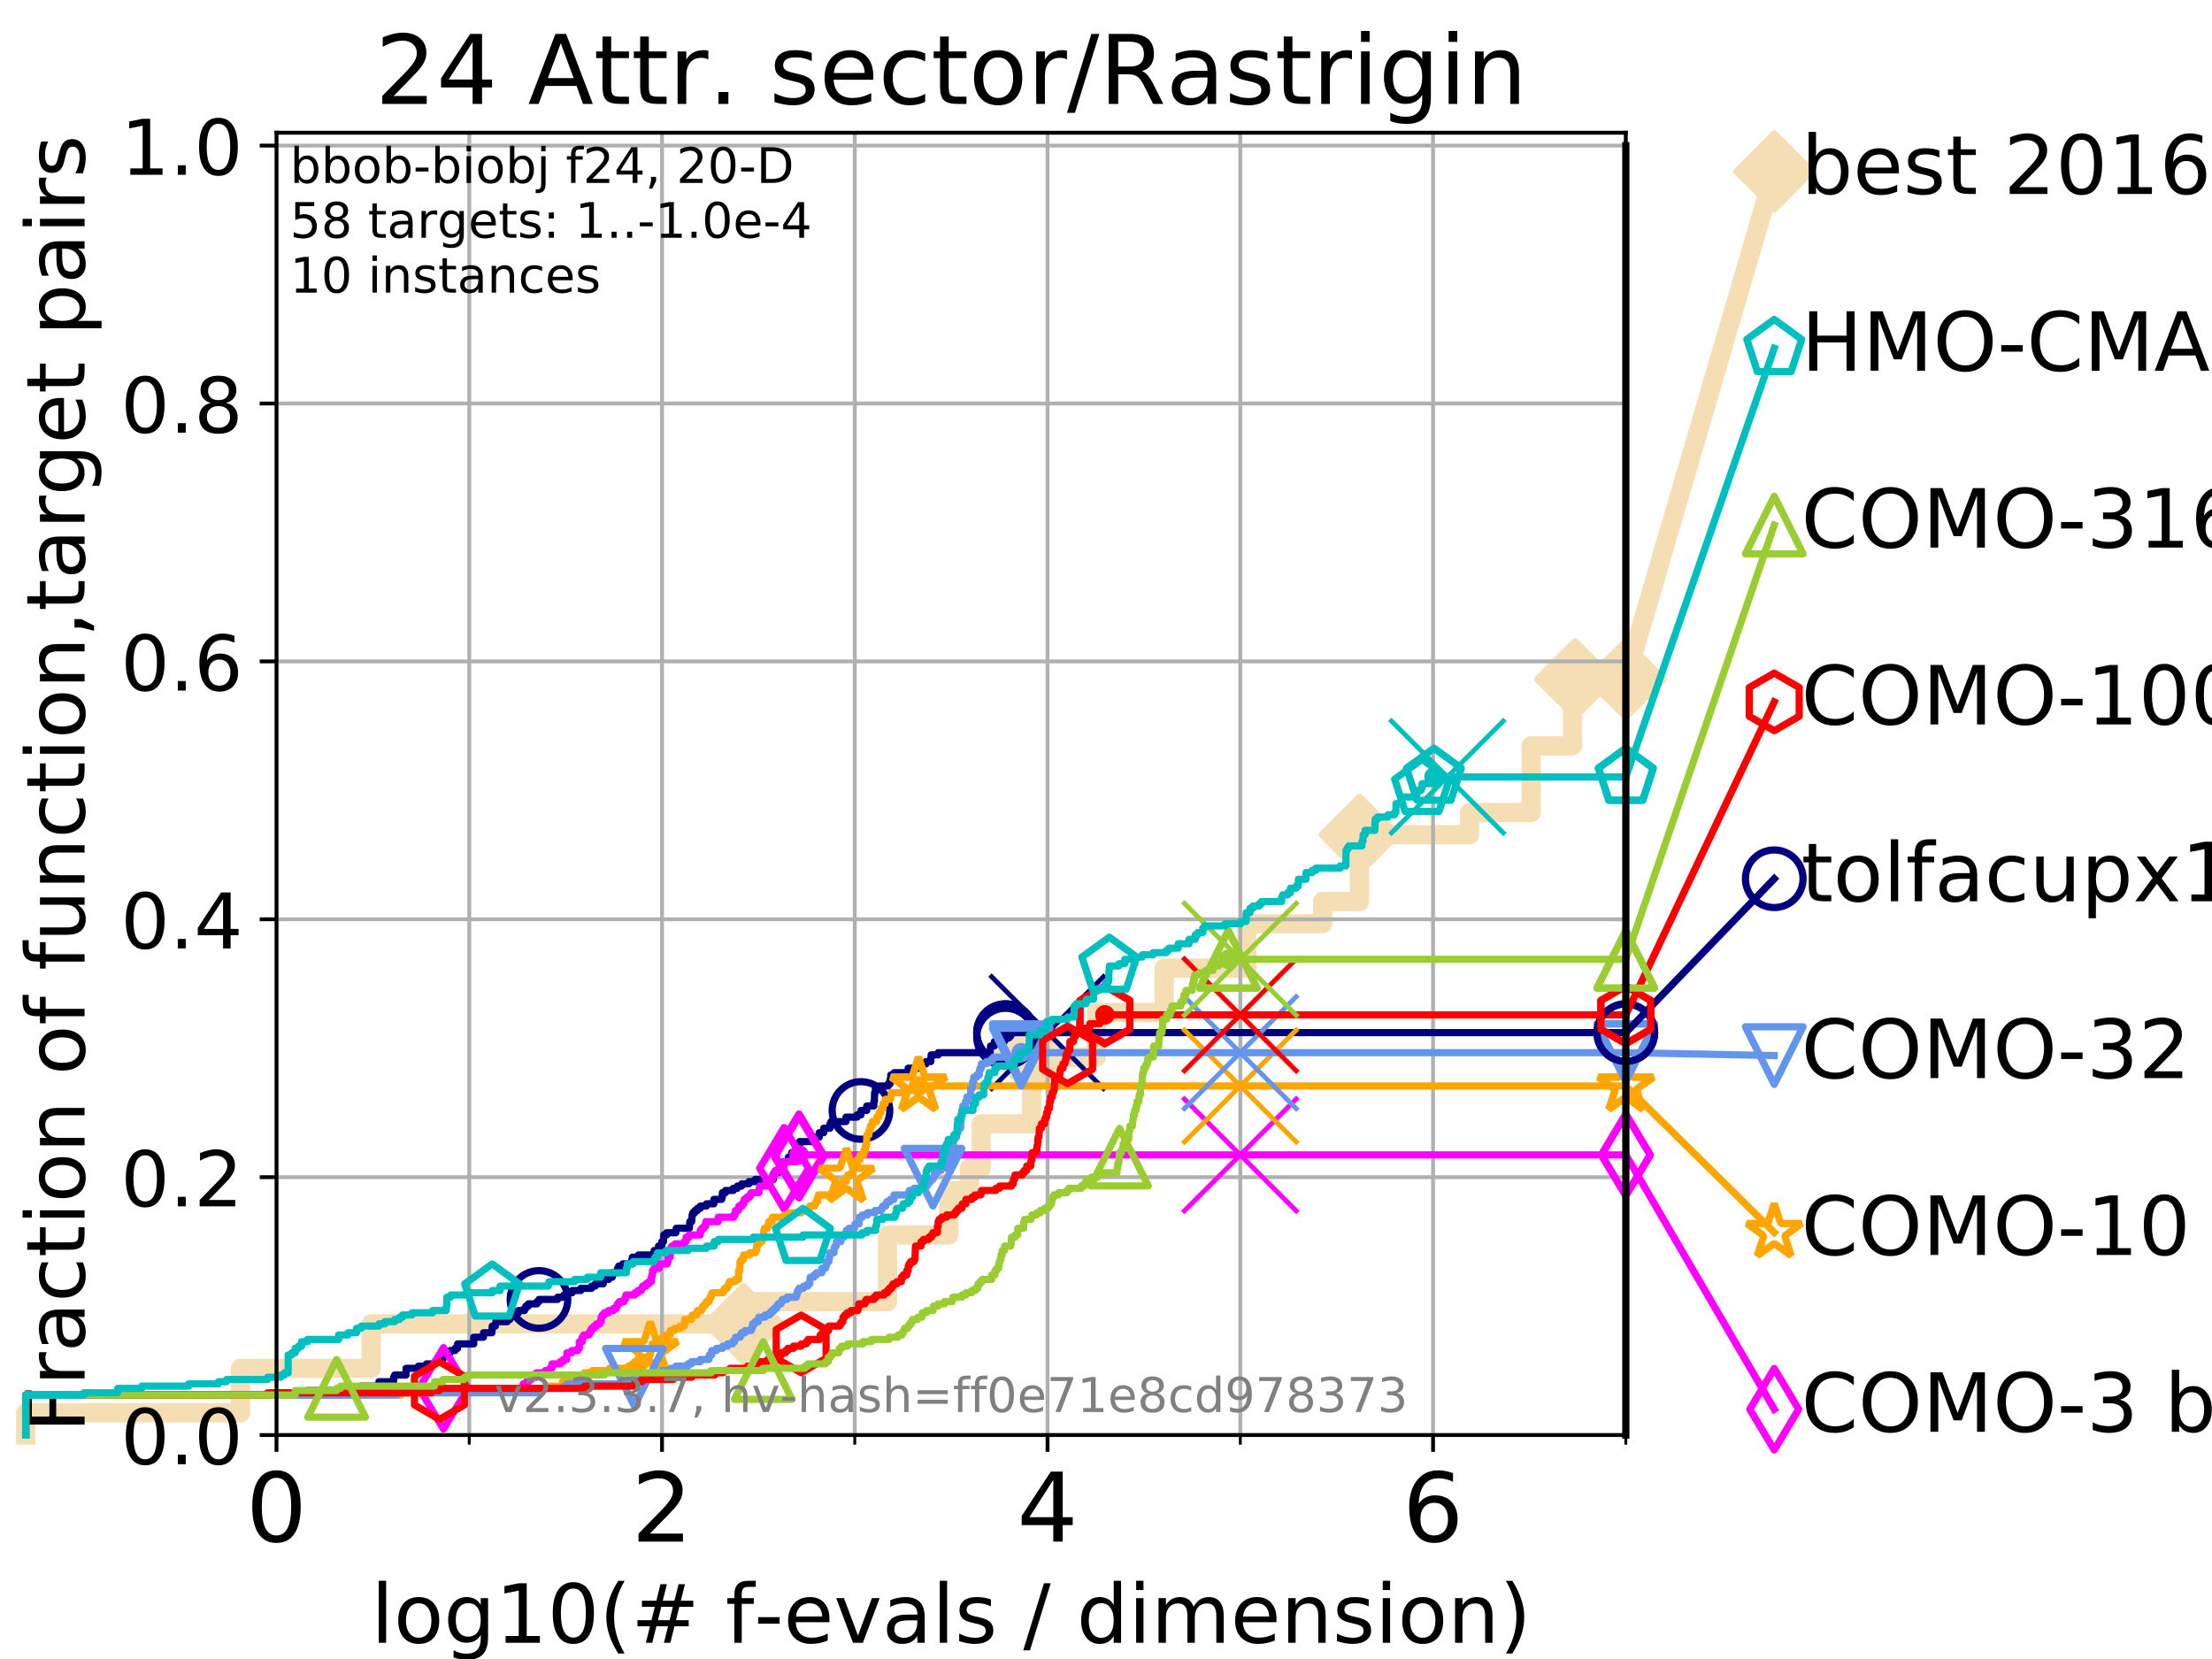 <?xml version="1.0" encoding="utf-8" standalone="no"?>
<!DOCTYPE svg PUBLIC "-//W3C//DTD SVG 1.1//EN"
  "http://www.w3.org/Graphics/SVG/1.1/DTD/svg11.dtd">
<!-- Created with matplotlib (https://matplotlib.org/) -->
<svg height="345.6pt" version="1.1" viewBox="0 0 460.8 345.6" width="460.8pt" xmlns="http://www.w3.org/2000/svg" xmlns:xlink="http://www.w3.org/1999/xlink">
 <defs>
  <style type="text/css">
*{stroke-linecap:butt;stroke-linejoin:round;}
  </style>
 </defs>
 <g id="figure_1">
  <g id="patch_1">
   <path d="M 0 345.6 
L 460.8 345.6 
L 460.8 0 
L 0 0 
z
" style="fill:#ffffff;"/>
  </g>
  <g id="axes_1">
   <g id="patch_2">
    <path d="M 57.6 298.944 
L 338.688 298.944 
L 338.688 27.648 
L 57.6 27.648 
z
" style="fill:#ffffff;"/>
   </g>
   <g id="line2d_1">
    <path d="M 5.357 298.944 
L 5.357 294.313 
L 50.087 294.313 
L 50.087 285.05 
L 77.331 285.05 
L 77.331 275.788 
L 154.906 275.788 
L 154.906 271.157 
L 184.893 271.157 
L 184.893 257.263 
L 197.657 257.263 
L 197.657 248.001 
L 201.954 248.001 
L 201.954 243.37 
L 204.404 243.37 
L 204.404 234.107 
L 214.9 234.107 
L 214.9 220.214 
L 228.395 220.214 
L 228.395 210.951 
L 242.514 210.951 
L 242.514 201.689 
L 259.718 201.689 
L 259.718 192.426 
L 275.521 192.426 
L 275.521 187.795 
L 283.209 187.795 
L 283.209 173.901 
L 306.139 173.901 
L 306.139 169.27 
L 318.986 169.27 
L 318.986 155.377 
L 327.587 155.377 
L 327.587 146.114 
L 328.114 146.114 
L 328.114 141.483 
L 338.688 141.483 
" style="fill:none;stroke:#f5deb3;stroke-linecap:square;stroke-width:4;"/>
   </g>
   <g id="line2d_2">
    <defs>
     <path d="M 0 7.778 
L 7.778 0 
L 0 -7.778 
L -7.778 0 
z
" id="m8738748a82" style="stroke:#f5deb3;stroke-linejoin:miter;stroke-width:1.5;"/>
    </defs>
    <g>
     <use style="fill:#f5deb3;stroke:#f5deb3;stroke-linejoin:miter;stroke-width:1.5;" x="154.906" xlink:href="#m8738748a82" y="275.788"/>
     <use style="fill:#f5deb3;stroke:#f5deb3;stroke-linejoin:miter;stroke-width:1.5;" x="214.9" xlink:href="#m8738748a82" y="220.214"/>
     <use style="fill:#f5deb3;stroke:#f5deb3;stroke-linejoin:miter;stroke-width:1.5;" x="283.209" xlink:href="#m8738748a82" y="173.901"/>
     <use style="fill:#f5deb3;stroke:#f5deb3;stroke-linejoin:miter;stroke-width:1.5;" x="328.114" xlink:href="#m8738748a82" y="141.483"/>
     <use style="fill:#f5deb3;stroke:#f5deb3;stroke-linejoin:miter;stroke-width:1.5;" x="338.688" xlink:href="#m8738748a82" y="141.483"/>
    </g>
   </g>
   <g id="line2d_3">
    <path style="fill:none;stroke:#f5deb3;stroke-linecap:square;stroke-width:4;"/>
    <g/>
   </g>
   <g id="line2d_4">
    <path d="M 338.688 141.483 
L 369.608 35.706 
" style="fill:none;stroke:#f5deb3;stroke-linecap:square;stroke-width:4;"/>
    <g>
     <use style="fill:#f5deb3;stroke:#f5deb3;stroke-linejoin:miter;stroke-width:1.5;" x="338.688" xlink:href="#m8738748a82" y="141.483"/>
     <use style="fill:#f5deb3;stroke:#f5deb3;stroke-linejoin:miter;stroke-width:1.5;" x="369.608" xlink:href="#m8738748a82" y="35.706"/>
    </g>
   </g>
   <g id="matplotlib.axis_1">
    <g id="xtick_1">
     <g id="line2d_5">
      <path clip-path="url(#p78a92808ba)" d="M 57.6 298.944 
L 57.6 27.648 
" style="fill:none;stroke:#b0b0b0;stroke-linecap:square;stroke-width:0.8;"/>
     </g>
     <g id="line2d_6">
      <defs>
       <path d="M 0 0 
L 0 3.5 
" id="macbae44830" style="stroke:#000000;stroke-width:0.8;"/>
      </defs>
      <g>
       <use style="stroke:#000000;stroke-width:0.8;" x="57.6" xlink:href="#macbae44830" y="298.944"/>
      </g>
     </g>
     <g id="text_1">
      <!-- 0 -->
      <defs>
       <path d="M 31.781 66.406 
Q 24.172 66.406 20.328 58.906 
Q 16.5 51.422 16.5 36.375 
Q 16.5 21.391 20.328 13.891 
Q 24.172 6.391 31.781 6.391 
Q 39.453 6.391 43.281 13.891 
Q 47.125 21.391 47.125 36.375 
Q 47.125 51.422 43.281 58.906 
Q 39.453 66.406 31.781 66.406 
z
M 31.781 74.219 
Q 44.047 74.219 50.516 64.516 
Q 56.984 54.828 56.984 36.375 
Q 56.984 17.969 50.516 8.266 
Q 44.047 -1.422 31.781 -1.422 
Q 19.531 -1.422 13.062 8.266 
Q 6.594 17.969 6.594 36.375 
Q 6.594 54.828 13.062 64.516 
Q 19.531 74.219 31.781 74.219 
z
" id="DejaVuSans-48"/>
      </defs>
      <g transform="translate(51.237 321.141)scale(0.2 -0.2)">
       <use xlink:href="#DejaVuSans-48"/>
      </g>
     </g>
    </g>
    <g id="xtick_2">
     <g id="line2d_7">
      <path clip-path="url(#p78a92808ba)" d="M 137.911 298.944 
L 137.911 27.648 
" style="fill:none;stroke:#b0b0b0;stroke-linecap:square;stroke-width:0.8;"/>
     </g>
     <g id="line2d_8">
      <g>
       <use style="stroke:#000000;stroke-width:0.8;" x="137.911" xlink:href="#macbae44830" y="298.944"/>
      </g>
     </g>
     <g id="text_2">
      <!-- 2 -->
      <defs>
       <path d="M 19.188 8.297 
L 53.609 8.297 
L 53.609 0 
L 7.328 0 
L 7.328 8.297 
Q 12.938 14.109 22.625 23.891 
Q 32.328 33.688 34.812 36.531 
Q 39.547 41.844 41.422 45.531 
Q 43.312 49.219 43.312 52.781 
Q 43.312 58.594 39.234 62.25 
Q 35.156 65.922 28.609 65.922 
Q 23.969 65.922 18.812 64.312 
Q 13.672 62.703 7.812 59.422 
L 7.812 69.391 
Q 13.766 71.781 18.938 73 
Q 24.125 74.219 28.422 74.219 
Q 39.75 74.219 46.484 68.547 
Q 53.219 62.891 53.219 53.422 
Q 53.219 48.922 51.531 44.891 
Q 49.859 40.875 45.406 35.406 
Q 44.188 33.984 37.641 27.219 
Q 31.109 20.453 19.188 8.297 
z
" id="DejaVuSans-50"/>
      </defs>
      <g transform="translate(131.548 321.141)scale(0.2 -0.2)">
       <use xlink:href="#DejaVuSans-50"/>
      </g>
     </g>
    </g>
    <g id="xtick_3">
     <g id="line2d_9">
      <path clip-path="url(#p78a92808ba)" d="M 218.222 298.944 
L 218.222 27.648 
" style="fill:none;stroke:#b0b0b0;stroke-linecap:square;stroke-width:0.8;"/>
     </g>
     <g id="line2d_10">
      <g>
       <use style="stroke:#000000;stroke-width:0.8;" x="218.222" xlink:href="#macbae44830" y="298.944"/>
      </g>
     </g>
     <g id="text_3">
      <!-- 4 -->
      <defs>
       <path d="M 37.797 64.312 
L 12.891 25.391 
L 37.797 25.391 
z
M 35.203 72.906 
L 47.609 72.906 
L 47.609 25.391 
L 58.016 25.391 
L 58.016 17.188 
L 47.609 17.188 
L 47.609 0 
L 37.797 0 
L 37.797 17.188 
L 4.891 17.188 
L 4.891 26.703 
z
" id="DejaVuSans-52"/>
      </defs>
      <g transform="translate(211.859 321.141)scale(0.2 -0.2)">
       <use xlink:href="#DejaVuSans-52"/>
      </g>
     </g>
    </g>
    <g id="xtick_4">
     <g id="line2d_11">
      <path clip-path="url(#p78a92808ba)" d="M 298.533 298.944 
L 298.533 27.648 
" style="fill:none;stroke:#b0b0b0;stroke-linecap:square;stroke-width:0.8;"/>
     </g>
     <g id="line2d_12">
      <g>
       <use style="stroke:#000000;stroke-width:0.8;" x="298.533" xlink:href="#macbae44830" y="298.944"/>
      </g>
     </g>
     <g id="text_4">
      <!-- 6 -->
      <defs>
       <path d="M 33.016 40.375 
Q 26.375 40.375 22.484 35.828 
Q 18.609 31.297 18.609 23.391 
Q 18.609 15.531 22.484 10.953 
Q 26.375 6.391 33.016 6.391 
Q 39.656 6.391 43.531 10.953 
Q 47.406 15.531 47.406 23.391 
Q 47.406 31.297 43.531 35.828 
Q 39.656 40.375 33.016 40.375 
z
M 52.594 71.297 
L 52.594 62.312 
Q 48.875 64.062 45.094 64.984 
Q 41.312 65.922 37.594 65.922 
Q 27.828 65.922 22.672 59.328 
Q 17.531 52.734 16.797 39.406 
Q 19.672 43.656 24.016 45.922 
Q 28.375 48.188 33.594 48.188 
Q 44.578 48.188 50.953 41.516 
Q 57.328 34.859 57.328 23.391 
Q 57.328 12.156 50.688 5.359 
Q 44.047 -1.422 33.016 -1.422 
Q 20.359 -1.422 13.672 8.266 
Q 6.984 17.969 6.984 36.375 
Q 6.984 53.656 15.188 63.938 
Q 23.391 74.219 37.203 74.219 
Q 40.922 74.219 44.703 73.484 
Q 48.484 72.75 52.594 71.297 
z
" id="DejaVuSans-54"/>
      </defs>
      <g transform="translate(292.17 321.141)scale(0.2 -0.2)">
       <use xlink:href="#DejaVuSans-54"/>
      </g>
     </g>
    </g>
    <g id="xtick_5">
     <g id="line2d_13">
      <path clip-path="url(#p78a92808ba)" d="M 97.755 298.944 
L 97.755 27.648 
" style="fill:none;stroke:#b0b0b0;stroke-linecap:square;stroke-width:0.8;"/>
     </g>
     <g id="line2d_14">
      <defs>
       <path d="M 0 0 
L 0 2 
" id="m318d064e6c" style="stroke:#000000;stroke-width:0.6;"/>
      </defs>
      <g>
       <use style="stroke:#000000;stroke-width:0.6;" x="97.755" xlink:href="#m318d064e6c" y="298.944"/>
      </g>
     </g>
    </g>
    <g id="xtick_6">
     <g id="line2d_15">
      <path clip-path="url(#p78a92808ba)" d="M 178.066 298.944 
L 178.066 27.648 
" style="fill:none;stroke:#b0b0b0;stroke-linecap:square;stroke-width:0.8;"/>
     </g>
     <g id="line2d_16">
      <g>
       <use style="stroke:#000000;stroke-width:0.6;" x="178.066" xlink:href="#m318d064e6c" y="298.944"/>
      </g>
     </g>
    </g>
    <g id="xtick_7">
     <g id="line2d_17">
      <path clip-path="url(#p78a92808ba)" d="M 258.377 298.944 
L 258.377 27.648 
" style="fill:none;stroke:#b0b0b0;stroke-linecap:square;stroke-width:0.8;"/>
     </g>
     <g id="line2d_18">
      <g>
       <use style="stroke:#000000;stroke-width:0.6;" x="258.377" xlink:href="#m318d064e6c" y="298.944"/>
      </g>
     </g>
    </g>
    <g id="xtick_8">
     <g id="line2d_19">
      <path clip-path="url(#p78a92808ba)" d="M 338.688 298.944 
L 338.688 27.648 
" style="fill:none;stroke:#b0b0b0;stroke-linecap:square;stroke-width:0.8;"/>
     </g>
     <g id="line2d_20">
      <g>
       <use style="stroke:#000000;stroke-width:0.6;" x="338.688" xlink:href="#m318d064e6c" y="298.944"/>
      </g>
     </g>
    </g>
    <g id="text_5">
     <!-- log10(# f-evals / dimension) -->
     <defs>
      <path d="M 9.422 75.984 
L 18.406 75.984 
L 18.406 0 
L 9.422 0 
z
" id="DejaVuSans-108"/>
      <path d="M 30.609 48.391 
Q 23.391 48.391 19.188 42.75 
Q 14.984 37.109 14.984 27.297 
Q 14.984 17.484 19.156 11.844 
Q 23.344 6.203 30.609 6.203 
Q 37.797 6.203 41.984 11.859 
Q 46.188 17.531 46.188 27.297 
Q 46.188 37.016 41.984 42.703 
Q 37.797 48.391 30.609 48.391 
z
M 30.609 56 
Q 42.328 56 49.016 48.375 
Q 55.719 40.766 55.719 27.297 
Q 55.719 13.875 49.016 6.219 
Q 42.328 -1.422 30.609 -1.422 
Q 18.844 -1.422 12.172 6.219 
Q 5.516 13.875 5.516 27.297 
Q 5.516 40.766 12.172 48.375 
Q 18.844 56 30.609 56 
z
" id="DejaVuSans-111"/>
      <path d="M 45.406 27.984 
Q 45.406 37.75 41.375 43.109 
Q 37.359 48.484 30.078 48.484 
Q 22.859 48.484 18.828 43.109 
Q 14.797 37.75 14.797 27.984 
Q 14.797 18.266 18.828 12.891 
Q 22.859 7.516 30.078 7.516 
Q 37.359 7.516 41.375 12.891 
Q 45.406 18.266 45.406 27.984 
z
M 54.391 6.781 
Q 54.391 -7.172 48.188 -13.984 
Q 42 -20.797 29.203 -20.797 
Q 24.469 -20.797 20.266 -20.094 
Q 16.062 -19.391 12.109 -17.922 
L 12.109 -9.188 
Q 16.062 -11.328 19.922 -12.344 
Q 23.781 -13.375 27.781 -13.375 
Q 36.625 -13.375 41.016 -8.766 
Q 45.406 -4.156 45.406 5.172 
L 45.406 9.625 
Q 42.625 4.781 38.281 2.391 
Q 33.938 0 27.875 0 
Q 17.828 0 11.672 7.656 
Q 5.516 15.328 5.516 27.984 
Q 5.516 40.672 11.672 48.328 
Q 17.828 56 27.875 56 
Q 33.938 56 38.281 53.609 
Q 42.625 51.219 45.406 46.391 
L 45.406 54.688 
L 54.391 54.688 
z
" id="DejaVuSans-103"/>
      <path d="M 12.406 8.297 
L 28.516 8.297 
L 28.516 63.922 
L 10.984 60.406 
L 10.984 69.391 
L 28.422 72.906 
L 38.281 72.906 
L 38.281 8.297 
L 54.391 8.297 
L 54.391 0 
L 12.406 0 
z
" id="DejaVuSans-49"/>
      <path d="M 31 75.875 
Q 24.469 64.656 21.281 53.656 
Q 18.109 42.672 18.109 31.391 
Q 18.109 20.125 21.312 9.062 
Q 24.516 -2 31 -13.188 
L 23.188 -13.188 
Q 15.875 -1.703 12.234 9.375 
Q 8.594 20.453 8.594 31.391 
Q 8.594 42.281 12.203 53.312 
Q 15.828 64.359 23.188 75.875 
z
" id="DejaVuSans-40"/>
      <path d="M 51.125 44 
L 36.922 44 
L 32.812 27.688 
L 47.125 27.688 
z
M 43.797 71.781 
L 38.719 51.516 
L 52.984 51.516 
L 58.109 71.781 
L 65.922 71.781 
L 60.891 51.516 
L 76.125 51.516 
L 76.125 44 
L 58.984 44 
L 54.984 27.688 
L 70.516 27.688 
L 70.516 20.219 
L 53.078 20.219 
L 48 0 
L 40.188 0 
L 45.219 20.219 
L 30.906 20.219 
L 25.875 0 
L 18.016 0 
L 23.094 20.219 
L 7.719 20.219 
L 7.719 27.688 
L 24.906 27.688 
L 29 44 
L 13.281 44 
L 13.281 51.516 
L 30.906 51.516 
L 35.891 71.781 
z
" id="DejaVuSans-35"/>
      <path id="DejaVuSans-32"/>
      <path d="M 37.109 75.984 
L 37.109 68.5 
L 28.516 68.5 
Q 23.688 68.5 21.797 66.547 
Q 19.922 64.594 19.922 59.516 
L 19.922 54.688 
L 34.719 54.688 
L 34.719 47.703 
L 19.922 47.703 
L 19.922 0 
L 10.891 0 
L 10.891 47.703 
L 2.297 47.703 
L 2.297 54.688 
L 10.891 54.688 
L 10.891 58.5 
Q 10.891 67.625 15.141 71.797 
Q 19.391 75.984 28.609 75.984 
z
" id="DejaVuSans-102"/>
      <path d="M 4.891 31.391 
L 31.203 31.391 
L 31.203 23.391 
L 4.891 23.391 
z
" id="DejaVuSans-45"/>
      <path d="M 56.203 29.594 
L 56.203 25.203 
L 14.891 25.203 
Q 15.484 15.922 20.484 11.062 
Q 25.484 6.203 34.422 6.203 
Q 39.594 6.203 44.453 7.469 
Q 49.312 8.734 54.109 11.281 
L 54.109 2.781 
Q 49.266 0.734 44.188 -0.344 
Q 39.109 -1.422 33.891 -1.422 
Q 20.797 -1.422 13.156 6.188 
Q 5.516 13.812 5.516 26.812 
Q 5.516 40.234 12.766 48.109 
Q 20.016 56 32.328 56 
Q 43.359 56 49.781 48.891 
Q 56.203 41.797 56.203 29.594 
z
M 47.219 32.234 
Q 47.125 39.594 43.094 43.984 
Q 39.062 48.391 32.422 48.391 
Q 24.906 48.391 20.391 44.141 
Q 15.875 39.891 15.188 32.172 
z
" id="DejaVuSans-101"/>
      <path d="M 2.984 54.688 
L 12.5 54.688 
L 29.594 8.797 
L 46.688 54.688 
L 56.203 54.688 
L 35.688 0 
L 23.484 0 
z
" id="DejaVuSans-118"/>
      <path d="M 34.281 27.484 
Q 23.391 27.484 19.188 25 
Q 14.984 22.516 14.984 16.5 
Q 14.984 11.719 18.141 8.906 
Q 21.297 6.109 26.703 6.109 
Q 34.188 6.109 38.703 11.406 
Q 43.219 16.703 43.219 25.484 
L 43.219 27.484 
z
M 52.203 31.203 
L 52.203 0 
L 43.219 0 
L 43.219 8.297 
Q 40.141 3.328 35.547 0.953 
Q 30.953 -1.422 24.312 -1.422 
Q 15.922 -1.422 10.953 3.297 
Q 6 8.016 6 15.922 
Q 6 25.141 12.172 29.828 
Q 18.359 34.516 30.609 34.516 
L 43.219 34.516 
L 43.219 35.406 
Q 43.219 41.609 39.141 45 
Q 35.062 48.391 27.688 48.391 
Q 23 48.391 18.547 47.266 
Q 14.109 46.141 10.016 43.891 
L 10.016 52.203 
Q 14.938 54.109 19.578 55.047 
Q 24.219 56 28.609 56 
Q 40.484 56 46.344 49.844 
Q 52.203 43.703 52.203 31.203 
z
" id="DejaVuSans-97"/>
      <path d="M 44.281 53.078 
L 44.281 44.578 
Q 40.484 46.531 36.375 47.5 
Q 32.281 48.484 27.875 48.484 
Q 21.188 48.484 17.844 46.438 
Q 14.5 44.391 14.5 40.281 
Q 14.5 37.156 16.891 35.375 
Q 19.281 33.594 26.516 31.984 
L 29.594 31.297 
Q 39.156 29.25 43.188 25.516 
Q 47.219 21.781 47.219 15.094 
Q 47.219 7.469 41.188 3.016 
Q 35.156 -1.422 24.609 -1.422 
Q 20.219 -1.422 15.453 -0.562 
Q 10.688 0.297 5.422 2 
L 5.422 11.281 
Q 10.406 8.688 15.234 7.391 
Q 20.062 6.109 24.812 6.109 
Q 31.156 6.109 34.562 8.281 
Q 37.984 10.453 37.984 14.406 
Q 37.984 18.062 35.516 20.016 
Q 33.062 21.969 24.703 23.781 
L 21.578 24.516 
Q 13.234 26.266 9.516 29.906 
Q 5.812 33.547 5.812 39.891 
Q 5.812 47.609 11.281 51.797 
Q 16.75 56 26.812 56 
Q 31.781 56 36.172 55.266 
Q 40.578 54.547 44.281 53.078 
z
" id="DejaVuSans-115"/>
      <path d="M 25.391 72.906 
L 33.688 72.906 
L 8.297 -9.281 
L 0 -9.281 
z
" id="DejaVuSans-47"/>
      <path d="M 45.406 46.391 
L 45.406 75.984 
L 54.391 75.984 
L 54.391 0 
L 45.406 0 
L 45.406 8.203 
Q 42.578 3.328 38.25 0.953 
Q 33.938 -1.422 27.875 -1.422 
Q 17.969 -1.422 11.734 6.484 
Q 5.516 14.406 5.516 27.297 
Q 5.516 40.188 11.734 48.094 
Q 17.969 56 27.875 56 
Q 33.938 56 38.25 53.625 
Q 42.578 51.266 45.406 46.391 
z
M 14.797 27.297 
Q 14.797 17.391 18.875 11.75 
Q 22.953 6.109 30.078 6.109 
Q 37.203 6.109 41.297 11.75 
Q 45.406 17.391 45.406 27.297 
Q 45.406 37.203 41.297 42.844 
Q 37.203 48.484 30.078 48.484 
Q 22.953 48.484 18.875 42.844 
Q 14.797 37.203 14.797 27.297 
z
" id="DejaVuSans-100"/>
      <path d="M 9.422 54.688 
L 18.406 54.688 
L 18.406 0 
L 9.422 0 
z
M 9.422 75.984 
L 18.406 75.984 
L 18.406 64.594 
L 9.422 64.594 
z
" id="DejaVuSans-105"/>
      <path d="M 52 44.188 
Q 55.375 50.25 60.062 53.125 
Q 64.75 56 71.094 56 
Q 79.641 56 84.281 50.016 
Q 88.922 44.047 88.922 33.016 
L 88.922 0 
L 79.891 0 
L 79.891 32.719 
Q 79.891 40.578 77.094 44.375 
Q 74.312 48.188 68.609 48.188 
Q 61.625 48.188 57.562 43.547 
Q 53.516 38.922 53.516 30.906 
L 53.516 0 
L 44.484 0 
L 44.484 32.719 
Q 44.484 40.625 41.703 44.406 
Q 38.922 48.188 33.109 48.188 
Q 26.219 48.188 22.156 43.531 
Q 18.109 38.875 18.109 30.906 
L 18.109 0 
L 9.078 0 
L 9.078 54.688 
L 18.109 54.688 
L 18.109 46.188 
Q 21.188 51.219 25.484 53.609 
Q 29.781 56 35.688 56 
Q 41.656 56 45.828 52.969 
Q 50 49.953 52 44.188 
z
" id="DejaVuSans-109"/>
      <path d="M 54.891 33.016 
L 54.891 0 
L 45.906 0 
L 45.906 32.719 
Q 45.906 40.484 42.875 44.328 
Q 39.844 48.188 33.797 48.188 
Q 26.516 48.188 22.312 43.547 
Q 18.109 38.922 18.109 30.906 
L 18.109 0 
L 9.078 0 
L 9.078 54.688 
L 18.109 54.688 
L 18.109 46.188 
Q 21.344 51.125 25.703 53.562 
Q 30.078 56 35.797 56 
Q 45.219 56 50.047 50.172 
Q 54.891 44.344 54.891 33.016 
z
" id="DejaVuSans-110"/>
      <path d="M 8.016 75.875 
L 15.828 75.875 
Q 23.141 64.359 26.781 53.312 
Q 30.422 42.281 30.422 31.391 
Q 30.422 20.453 26.781 9.375 
Q 23.141 -1.703 15.828 -13.188 
L 8.016 -13.188 
Q 14.5 -2 17.703 9.062 
Q 20.906 20.125 20.906 31.391 
Q 20.906 42.672 17.703 53.656 
Q 14.5 64.656 8.016 75.875 
z
" id="DejaVuSans-41"/>
     </defs>
     <g transform="translate(77.303 342.218)scale(0.17 -0.17)">
      <use xlink:href="#DejaVuSans-108"/>
      <use x="27.783" xlink:href="#DejaVuSans-111"/>
      <use x="88.965" xlink:href="#DejaVuSans-103"/>
      <use x="152.441" xlink:href="#DejaVuSans-49"/>
      <use x="216.064" xlink:href="#DejaVuSans-48"/>
      <use x="279.688" xlink:href="#DejaVuSans-40"/>
      <use x="318.701" xlink:href="#DejaVuSans-35"/>
      <use x="402.49" xlink:href="#DejaVuSans-32"/>
      <use x="434.277" xlink:href="#DejaVuSans-102"/>
      <use x="469.404" xlink:href="#DejaVuSans-45"/>
      <use x="505.488" xlink:href="#DejaVuSans-101"/>
      <use x="567.012" xlink:href="#DejaVuSans-118"/>
      <use x="626.191" xlink:href="#DejaVuSans-97"/>
      <use x="687.471" xlink:href="#DejaVuSans-108"/>
      <use x="715.254" xlink:href="#DejaVuSans-115"/>
      <use x="767.354" xlink:href="#DejaVuSans-32"/>
      <use x="799.141" xlink:href="#DejaVuSans-47"/>
      <use x="832.832" xlink:href="#DejaVuSans-32"/>
      <use x="864.619" xlink:href="#DejaVuSans-100"/>
      <use x="928.096" xlink:href="#DejaVuSans-105"/>
      <use x="955.879" xlink:href="#DejaVuSans-109"/>
      <use x="1053.291" xlink:href="#DejaVuSans-101"/>
      <use x="1114.814" xlink:href="#DejaVuSans-110"/>
      <use x="1178.193" xlink:href="#DejaVuSans-115"/>
      <use x="1230.293" xlink:href="#DejaVuSans-105"/>
      <use x="1258.076" xlink:href="#DejaVuSans-111"/>
      <use x="1319.258" xlink:href="#DejaVuSans-110"/>
      <use x="1382.637" xlink:href="#DejaVuSans-41"/>
     </g>
    </g>
   </g>
   <g id="matplotlib.axis_2">
    <g id="ytick_1">
     <g id="line2d_21">
      <path clip-path="url(#p78a92808ba)" d="M 57.6 298.944 
L 338.688 298.944 
" style="fill:none;stroke:#b0b0b0;stroke-linecap:square;stroke-width:0.8;"/>
     </g>
     <g id="line2d_22">
      <defs>
       <path d="M 0 0 
L -3.5 0 
" id="m61177782b7" style="stroke:#000000;stroke-width:0.8;"/>
      </defs>
      <g>
       <use style="stroke:#000000;stroke-width:0.8;" x="57.6" xlink:href="#m61177782b7" y="298.944"/>
      </g>
     </g>
     <g id="text_6">
      <!-- 0.0 -->
      <defs>
       <path d="M 10.688 12.406 
L 21 12.406 
L 21 0 
L 10.688 0 
z
" id="DejaVuSans-46"/>
      </defs>
      <g transform="translate(25.155 305.023)scale(0.16 -0.16)">
       <use xlink:href="#DejaVuSans-48"/>
       <use x="63.623" xlink:href="#DejaVuSans-46"/>
       <use x="95.41" xlink:href="#DejaVuSans-48"/>
      </g>
     </g>
    </g>
    <g id="ytick_2">
     <g id="line2d_23">
      <path clip-path="url(#p78a92808ba)" d="M 57.6 245.222 
L 338.688 245.222 
" style="fill:none;stroke:#b0b0b0;stroke-linecap:square;stroke-width:0.8;"/>
     </g>
     <g id="line2d_24">
      <g>
       <use style="stroke:#000000;stroke-width:0.8;" x="57.6" xlink:href="#m61177782b7" y="245.222"/>
      </g>
     </g>
     <g id="text_7">
      <!-- 0.2 -->
      <g transform="translate(25.155 251.301)scale(0.16 -0.16)">
       <use xlink:href="#DejaVuSans-48"/>
       <use x="63.623" xlink:href="#DejaVuSans-46"/>
       <use x="95.41" xlink:href="#DejaVuSans-50"/>
      </g>
     </g>
    </g>
    <g id="ytick_3">
     <g id="line2d_25">
      <path clip-path="url(#p78a92808ba)" d="M 57.6 191.5 
L 338.688 191.5 
" style="fill:none;stroke:#b0b0b0;stroke-linecap:square;stroke-width:0.8;"/>
     </g>
     <g id="line2d_26">
      <g>
       <use style="stroke:#000000;stroke-width:0.8;" x="57.6" xlink:href="#m61177782b7" y="191.5"/>
      </g>
     </g>
     <g id="text_8">
      <!-- 0.4 -->
      <g transform="translate(25.155 197.579)scale(0.16 -0.16)">
       <use xlink:href="#DejaVuSans-48"/>
       <use x="63.623" xlink:href="#DejaVuSans-46"/>
       <use x="95.41" xlink:href="#DejaVuSans-52"/>
      </g>
     </g>
    </g>
    <g id="ytick_4">
     <g id="line2d_27">
      <path clip-path="url(#p78a92808ba)" d="M 57.6 137.778 
L 338.688 137.778 
" style="fill:none;stroke:#b0b0b0;stroke-linecap:square;stroke-width:0.8;"/>
     </g>
     <g id="line2d_28">
      <g>
       <use style="stroke:#000000;stroke-width:0.8;" x="57.6" xlink:href="#m61177782b7" y="137.778"/>
      </g>
     </g>
     <g id="text_9">
      <!-- 0.6 -->
      <g transform="translate(25.155 143.857)scale(0.16 -0.16)">
       <use xlink:href="#DejaVuSans-48"/>
       <use x="63.623" xlink:href="#DejaVuSans-46"/>
       <use x="95.41" xlink:href="#DejaVuSans-54"/>
      </g>
     </g>
    </g>
    <g id="ytick_5">
     <g id="line2d_29">
      <path clip-path="url(#p78a92808ba)" d="M 57.6 84.056 
L 338.688 84.056 
" style="fill:none;stroke:#b0b0b0;stroke-linecap:square;stroke-width:0.8;"/>
     </g>
     <g id="line2d_30">
      <g>
       <use style="stroke:#000000;stroke-width:0.8;" x="57.6" xlink:href="#m61177782b7" y="84.056"/>
      </g>
     </g>
     <g id="text_10">
      <!-- 0.8 -->
      <defs>
       <path d="M 31.781 34.625 
Q 24.75 34.625 20.719 30.859 
Q 16.703 27.094 16.703 20.516 
Q 16.703 13.922 20.719 10.156 
Q 24.75 6.391 31.781 6.391 
Q 38.812 6.391 42.859 10.172 
Q 46.922 13.969 46.922 20.516 
Q 46.922 27.094 42.891 30.859 
Q 38.875 34.625 31.781 34.625 
z
M 21.922 38.812 
Q 15.578 40.375 12.031 44.719 
Q 8.5 49.078 8.5 55.328 
Q 8.5 64.062 14.719 69.141 
Q 20.953 74.219 31.781 74.219 
Q 42.672 74.219 48.875 69.141 
Q 55.078 64.062 55.078 55.328 
Q 55.078 49.078 51.531 44.719 
Q 48 40.375 41.703 38.812 
Q 48.828 37.156 52.797 32.312 
Q 56.781 27.484 56.781 20.516 
Q 56.781 9.906 50.312 4.234 
Q 43.844 -1.422 31.781 -1.422 
Q 19.734 -1.422 13.25 4.234 
Q 6.781 9.906 6.781 20.516 
Q 6.781 27.484 10.781 32.312 
Q 14.797 37.156 21.922 38.812 
z
M 18.312 54.391 
Q 18.312 48.734 21.844 45.562 
Q 25.391 42.391 31.781 42.391 
Q 38.141 42.391 41.719 45.562 
Q 45.312 48.734 45.312 54.391 
Q 45.312 60.062 41.719 63.234 
Q 38.141 66.406 31.781 66.406 
Q 25.391 66.406 21.844 63.234 
Q 18.312 60.062 18.312 54.391 
z
" id="DejaVuSans-56"/>
      </defs>
      <g transform="translate(25.155 90.135)scale(0.16 -0.16)">
       <use xlink:href="#DejaVuSans-48"/>
       <use x="63.623" xlink:href="#DejaVuSans-46"/>
       <use x="95.41" xlink:href="#DejaVuSans-56"/>
      </g>
     </g>
    </g>
    <g id="ytick_6">
     <g id="line2d_31">
      <path clip-path="url(#p78a92808ba)" d="M 57.6 30.334 
L 338.688 30.334 
" style="fill:none;stroke:#b0b0b0;stroke-linecap:square;stroke-width:0.8;"/>
     </g>
     <g id="line2d_32">
      <g>
       <use style="stroke:#000000;stroke-width:0.8;" x="57.6" xlink:href="#m61177782b7" y="30.334"/>
      </g>
     </g>
     <g id="text_11">
      <!-- 1.0 -->
      <g transform="translate(25.155 36.413)scale(0.16 -0.16)">
       <use xlink:href="#DejaVuSans-49"/>
       <use x="63.623" xlink:href="#DejaVuSans-46"/>
       <use x="95.41" xlink:href="#DejaVuSans-48"/>
      </g>
     </g>
    </g>
    <g id="text_12">
     <!-- Fraction of function,target pairs -->
     <defs>
      <path d="M 9.812 72.906 
L 51.703 72.906 
L 51.703 64.594 
L 19.672 64.594 
L 19.672 43.109 
L 48.578 43.109 
L 48.578 34.812 
L 19.672 34.812 
L 19.672 0 
L 9.812 0 
z
" id="DejaVuSans-70"/>
      <path d="M 41.109 46.297 
Q 39.594 47.172 37.812 47.578 
Q 36.031 48 33.891 48 
Q 26.266 48 22.188 43.047 
Q 18.109 38.094 18.109 28.812 
L 18.109 0 
L 9.078 0 
L 9.078 54.688 
L 18.109 54.688 
L 18.109 46.188 
Q 20.953 51.172 25.484 53.578 
Q 30.031 56 36.531 56 
Q 37.453 56 38.578 55.875 
Q 39.703 55.766 41.062 55.516 
z
" id="DejaVuSans-114"/>
      <path d="M 48.781 52.594 
L 48.781 44.188 
Q 44.969 46.297 41.141 47.344 
Q 37.312 48.391 33.406 48.391 
Q 24.656 48.391 19.812 42.844 
Q 14.984 37.312 14.984 27.297 
Q 14.984 17.281 19.812 11.734 
Q 24.656 6.203 33.406 6.203 
Q 37.312 6.203 41.141 7.25 
Q 44.969 8.297 48.781 10.406 
L 48.781 2.094 
Q 45.016 0.344 40.984 -0.531 
Q 36.969 -1.422 32.422 -1.422 
Q 20.062 -1.422 12.781 6.344 
Q 5.516 14.109 5.516 27.297 
Q 5.516 40.672 12.859 48.328 
Q 20.219 56 33.016 56 
Q 37.156 56 41.109 55.141 
Q 45.062 54.297 48.781 52.594 
z
" id="DejaVuSans-99"/>
      <path d="M 18.312 70.219 
L 18.312 54.688 
L 36.812 54.688 
L 36.812 47.703 
L 18.312 47.703 
L 18.312 18.016 
Q 18.312 11.328 20.141 9.422 
Q 21.969 7.516 27.594 7.516 
L 36.812 7.516 
L 36.812 0 
L 27.594 0 
Q 17.188 0 13.234 3.875 
Q 9.281 7.766 9.281 18.016 
L 9.281 47.703 
L 2.688 47.703 
L 2.688 54.688 
L 9.281 54.688 
L 9.281 70.219 
z
" id="DejaVuSans-116"/>
      <path d="M 8.5 21.578 
L 8.5 54.688 
L 17.484 54.688 
L 17.484 21.922 
Q 17.484 14.156 20.5 10.266 
Q 23.531 6.391 29.594 6.391 
Q 36.859 6.391 41.078 11.031 
Q 45.312 15.672 45.312 23.688 
L 45.312 54.688 
L 54.297 54.688 
L 54.297 0 
L 45.312 0 
L 45.312 8.406 
Q 42.047 3.422 37.719 1 
Q 33.406 -1.422 27.688 -1.422 
Q 18.266 -1.422 13.375 4.438 
Q 8.5 10.297 8.5 21.578 
z
M 31.109 56 
z
" id="DejaVuSans-117"/>
      <path d="M 11.719 12.406 
L 22.016 12.406 
L 22.016 4 
L 14.016 -11.625 
L 7.719 -11.625 
L 11.719 4 
z
" id="DejaVuSans-44"/>
      <path d="M 18.109 8.203 
L 18.109 -20.797 
L 9.078 -20.797 
L 9.078 54.688 
L 18.109 54.688 
L 18.109 46.391 
Q 20.953 51.266 25.266 53.625 
Q 29.594 56 35.594 56 
Q 45.562 56 51.781 48.094 
Q 58.016 40.188 58.016 27.297 
Q 58.016 14.406 51.781 6.484 
Q 45.562 -1.422 35.594 -1.422 
Q 29.594 -1.422 25.266 0.953 
Q 20.953 3.328 18.109 8.203 
z
M 48.688 27.297 
Q 48.688 37.203 44.609 42.844 
Q 40.531 48.484 33.406 48.484 
Q 26.266 48.484 22.188 42.844 
Q 18.109 37.203 18.109 27.297 
Q 18.109 17.391 22.188 11.75 
Q 26.266 6.109 33.406 6.109 
Q 40.531 6.109 44.609 11.75 
Q 48.688 17.391 48.688 27.297 
z
" id="DejaVuSans-112"/>
     </defs>
     <g transform="translate(17.62 298.435)rotate(-90)scale(0.17 -0.17)">
      <use xlink:href="#DejaVuSans-70"/>
      <use x="57.41" xlink:href="#DejaVuSans-114"/>
      <use x="98.523" xlink:href="#DejaVuSans-97"/>
      <use x="159.803" xlink:href="#DejaVuSans-99"/>
      <use x="214.783" xlink:href="#DejaVuSans-116"/>
      <use x="253.992" xlink:href="#DejaVuSans-105"/>
      <use x="281.775" xlink:href="#DejaVuSans-111"/>
      <use x="342.957" xlink:href="#DejaVuSans-110"/>
      <use x="406.336" xlink:href="#DejaVuSans-32"/>
      <use x="438.123" xlink:href="#DejaVuSans-111"/>
      <use x="499.305" xlink:href="#DejaVuSans-102"/>
      <use x="534.51" xlink:href="#DejaVuSans-32"/>
      <use x="566.297" xlink:href="#DejaVuSans-102"/>
      <use x="601.502" xlink:href="#DejaVuSans-117"/>
      <use x="664.881" xlink:href="#DejaVuSans-110"/>
      <use x="728.26" xlink:href="#DejaVuSans-99"/>
      <use x="783.24" xlink:href="#DejaVuSans-116"/>
      <use x="822.449" xlink:href="#DejaVuSans-105"/>
      <use x="850.232" xlink:href="#DejaVuSans-111"/>
      <use x="911.414" xlink:href="#DejaVuSans-110"/>
      <use x="974.793" xlink:href="#DejaVuSans-44"/>
      <use x="1006.58" xlink:href="#DejaVuSans-116"/>
      <use x="1045.789" xlink:href="#DejaVuSans-97"/>
      <use x="1107.068" xlink:href="#DejaVuSans-114"/>
      <use x="1148.166" xlink:href="#DejaVuSans-103"/>
      <use x="1211.643" xlink:href="#DejaVuSans-101"/>
      <use x="1273.166" xlink:href="#DejaVuSans-116"/>
      <use x="1312.375" xlink:href="#DejaVuSans-32"/>
      <use x="1344.162" xlink:href="#DejaVuSans-112"/>
      <use x="1407.639" xlink:href="#DejaVuSans-97"/>
      <use x="1468.918" xlink:href="#DejaVuSans-105"/>
      <use x="1496.701" xlink:href="#DejaVuSans-114"/>
      <use x="1537.814" xlink:href="#DejaVuSans-115"/>
     </g>
    </g>
   </g>
   <g id="line2d_33">
    <defs>
     <path d="M 0 1.5 
C 0.398 1.5 0.779 1.342 1.061 1.061 
C 1.342 0.779 1.5 0.398 1.5 0 
C 1.5 -0.398 1.342 -0.779 1.061 -1.061 
C 0.779 -1.342 0.398 -1.5 0 -1.5 
C -0.398 -1.5 -0.779 -1.342 -1.061 -1.061 
C -1.342 -0.779 -1.5 -0.398 -1.5 0 
C -1.5 0.398 -1.342 0.779 -1.061 1.061 
C -0.779 1.342 -0.398 1.5 0 1.5 
z
" id="m0f1d1f0f29" style="stroke:#f5deb3;"/>
    </defs>
    <g>
     <use style="fill:#f5deb3;stroke:#f5deb3;" x="328.114" xlink:href="#m0f1d1f0f29" y="141.483"/>
     <use style="fill:#f5deb3;stroke:#f5deb3;" x="328.114" xlink:href="#m0f1d1f0f29" y="141.483"/>
    </g>
   </g>
   <g id="line2d_34">
    <defs>
     <path d="M 0 1.5 
C 0.398 1.5 0.779 1.342 1.061 1.061 
C 1.342 0.779 1.5 0.398 1.5 0 
C 1.5 -0.398 1.342 -0.779 1.061 -1.061 
C 0.779 -1.342 0.398 -1.5 0 -1.5 
C -0.398 -1.5 -0.779 -1.342 -1.061 -1.061 
C -1.342 -0.779 -1.5 -0.398 -1.5 0 
C -1.5 0.398 -1.342 0.779 -1.061 1.061 
C -0.779 1.342 -0.398 1.5 0 1.5 
z
" id="m7054cac982" style="stroke:#000080;"/>
    </defs>
    <g>
     <use style="fill:#000080;stroke:#000080;" x="209.474" xlink:href="#m7054cac982" y="215.119"/>
     <use style="fill:#000080;stroke:#000080;" x="209.474" xlink:href="#m7054cac982" y="215.119"/>
    </g>
   </g>
   <g id="line2d_35">
    <path d="M 5.357 298.944 
L 5.357 290.608 
L 56.705 290.608 
L 56.705 290.145 
L 64.08 290.145 
L 64.08 289.682 
L 73.227 289.682 
L 73.227 289.218 
L 75.242 289.218 
L 75.242 288.755 
L 78.942 288.755 
L 78.942 287.829 
L 81.993 287.829 
L 81.993 286.903 
L 82.207 286.903 
L 82.207 286.44 
L 84.588 286.44 
L 84.588 285.05 
L 87.17 285.05 
L 87.17 284.587 
L 88.847 284.587 
L 88.847 284.124 
L 90.641 284.124 
L 90.641 283.661 
L 91.659 283.661 
L 91.659 283.198 
L 92.267 283.198 
L 92.267 282.272 
L 92.738 282.272 
L 92.738 281.809 
L 93.755 281.809 
L 93.755 281.345 
L 94.818 281.345 
L 94.818 280.882 
L 95.327 280.882 
L 95.327 279.956 
L 98.689 279.956 
L 98.689 278.567 
L 100.716 278.567 
L 100.716 277.64 
L 102.465 277.64 
L 102.531 276.251 
L 103.182 276.251 
L 103.182 275.788 
L 103.309 275.788 
L 103.309 275.325 
L 105.677 275.325 
L 105.677 274.862 
L 106.222 274.862 
L 106.222 274.399 
L 106.594 274.399 
L 106.594 273.935 
L 107.713 273.935 
L 107.713 273.472 
L 108.006 273.472 
L 108.006 273.009 
L 109.267 273.009 
L 109.267 272.546 
L 109.536 272.546 
L 109.536 272.083 
L 110.06 272.083 
L 110.06 271.62 
L 111.859 271.62 
L 111.859 271.157 
L 112.281 271.157 
L 112.281 270.694 
L 116.172 270.694 
L 116.172 270.231 
L 117.458 270.231 
L 117.458 269.767 
L 118.067 269.767 
L 118.067 269.304 
L 119.199 269.304 
L 119.199 268.841 
L 120.991 268.841 
L 120.991 268.378 
L 123.233 268.378 
L 123.233 267.915 
L 124.005 267.915 
L 124.005 267.452 
L 125.665 267.452 
L 125.665 266.526 
L 126.806 266.526 
L 126.806 266.062 
L 127.548 266.062 
L 127.548 265.136 
L 128.65 265.136 
L 128.65 264.21 
L 128.886 264.21 
L 128.886 263.747 
L 129.742 263.747 
L 129.742 263.284 
L 131.628 263.284 
L 131.628 262.357 
L 131.74 262.357 
L 131.74 261.894 
L 133.021 261.894 
L 133.021 261.431 
L 136.276 261.431 
L 136.276 260.505 
L 137.181 260.505 
L 137.181 259.579 
L 137.858 259.579 
L 137.858 258.653 
L 138.213 258.653 
L 138.265 257.263 
L 138.853 257.263 
L 138.853 256.8 
L 140.79 256.8 
L 140.871 255.874 
L 143.61 255.874 
L 143.698 254.484 
L 144.093 254.484 
L 144.179 253.095 
L 144.33 253.095 
L 144.33 252.632 
L 144.736 252.632 
L 144.736 252.169 
L 145.287 252.169 
L 145.287 251.706 
L 145.905 251.706 
L 145.905 251.243 
L 147.165 251.243 
L 147.165 250.779 
L 148.71 250.779 
L 148.71 249.853 
L 150.357 249.853 
L 150.357 249.39 
L 150.476 249.39 
L 150.476 248.464 
L 151.134 248.464 
L 151.134 248.001 
L 152.756 248.001 
L 152.756 247.538 
L 153.616 247.538 
L 153.616 247.075 
L 154.514 247.075 
L 154.514 246.611 
L 156.016 246.611 
L 156.016 246.148 
L 157.315 246.148 
L 157.315 245.685 
L 161.11 245.685 
L 161.11 244.759 
L 161.268 244.759 
L 161.268 244.296 
L 162.122 244.296 
L 162.122 243.833 
L 162.237 243.833 
L 162.237 243.37 
L 162.592 243.37 
L 162.592 242.906 
L 163.32 242.906 
L 163.32 241.98 
L 164.251 241.98 
L 164.251 241.054 
L 164.914 241.054 
L 164.914 240.128 
L 166.169 240.128 
L 166.169 239.665 
L 166.506 239.665 
L 166.568 237.812 
L 169.62 237.812 
L 169.62 236.886 
L 170.658 236.886 
L 170.658 235.96 
L 171.595 235.96 
L 171.595 235.033 
L 172.901 235.033 
L 172.901 234.107 
L 173.114 234.107 
L 173.114 233.644 
L 176.236 233.644 
L 176.236 232.718 
L 178.548 232.718 
L 178.548 232.255 
L 179.353 232.255 
L 179.353 231.328 
L 180.557 231.328 
L 180.557 230.402 
L 182.034 230.402 
L 182.034 229.476 
L 182.146 229.476 
L 182.199 227.623 
L 182.361 227.623 
L 182.361 226.697 
L 183.176 226.697 
L 183.176 226.234 
L 185.019 226.234 
L 185.019 225.771 
L 185.426 225.771 
L 185.426 224.845 
L 185.574 224.845 
L 185.574 223.918 
L 186.289 223.918 
L 186.289 223.455 
L 189.101 223.455 
L 189.187 222.529 
L 192.082 222.529 
L 192.086 221.603 
L 192.918 221.603 
L 192.918 221.14 
L 193.909 221.14 
L 193.972 219.75 
L 195.455 219.75 
L 195.455 219.287 
L 206.284 219.287 
L 206.348 217.898 
L 207.151 217.898 
L 207.151 216.972 
L 209.213 216.972 
L 209.213 216.045 
L 209.474 216.045 
L 209.474 215.119 
L 338.688 215.119 
L 338.688 215.119 
" style="fill:none;stroke:#000080;stroke-linecap:square;stroke-width:1.5;"/>
   </g>
   <g id="line2d_36">
    <defs>
     <path d="M 0 6 
C 1.591 6 3.117 5.368 4.243 4.243 
C 5.368 3.117 6 1.591 6 0 
C 6 -1.591 5.368 -3.117 4.243 -4.243 
C 3.117 -5.368 1.591 -6 0 -6 
C -1.591 -6 -3.117 -5.368 -4.243 -4.243 
C -5.368 -3.117 -6 -1.591 -6 0 
C -6 1.591 -5.368 3.117 -4.243 4.243 
C -3.117 5.368 -1.591 6 0 6 
z
" id="m100cac0466" style="stroke:#000080;stroke-width:1.5;"/>
    </defs>
    <g>
     <use style="fill-opacity:0;stroke:#000080;stroke-width:1.5;" x="112.281" xlink:href="#m100cac0466" y="270.694"/>
     <use style="fill-opacity:0;stroke:#000080;stroke-width:1.5;" x="179.353" xlink:href="#m100cac0466" y="231.328"/>
     <use style="fill-opacity:0;stroke:#000080;stroke-width:1.5;" x="209.474" xlink:href="#m100cac0466" y="216.045"/>
     <use style="fill-opacity:0;stroke:#000080;stroke-width:1.5;" x="209.474" xlink:href="#m100cac0466" y="215.119"/>
     <use style="fill-opacity:0;stroke:#000080;stroke-width:1.5;" x="209.474" xlink:href="#m100cac0466" y="215.119"/>
     <use style="fill-opacity:0;stroke:#000080;stroke-width:1.5;" x="338.688" xlink:href="#m100cac0466" y="215.119"/>
    </g>
   </g>
   <g id="line2d_37">
    <path style="fill:none;stroke:#000080;stroke-linecap:square;stroke-width:1.5;"/>
    <g/>
   </g>
   <g id="line2d_38">
    <path clip-path="url(#p78a92808ba)" d="M 218.222 215.119 
" style="fill:none;stroke:#000080;stroke-linecap:square;stroke-width:1.5;"/>
    <defs>
     <path d="M -12 12 
L 12 -12 
M -12 -12 
L 12 12 
" id="mec81071473" style="stroke:#000080;"/>
    </defs>
    <g clip-path="url(#p78a92808ba)">
     <use style="fill:#000080;stroke:#000080;" x="218.222" xlink:href="#mec81071473" y="215.119"/>
    </g>
   </g>
   <g id="line2d_39">
    <defs>
     <path d="M 0 1.5 
C 0.398 1.5 0.779 1.342 1.061 1.061 
C 1.342 0.779 1.5 0.398 1.5 0 
C 1.5 -0.398 1.342 -0.779 1.061 -1.061 
C 0.779 -1.342 0.398 -1.5 0 -1.5 
C -0.398 -1.5 -0.779 -1.342 -1.061 -1.061 
C -1.342 -0.779 -1.5 -0.398 -1.5 0 
C -1.5 0.398 -1.342 0.779 -1.061 1.061 
C -0.779 1.342 -0.398 1.5 0 1.5 
z
" id="md47ffd6423" style="stroke:#ff00ff;"/>
    </defs>
    <g>
     <use style="fill:#ff00ff;stroke:#ff00ff;" x="166.45" xlink:href="#md47ffd6423" y="240.591"/>
     <use style="fill:#ff00ff;stroke:#ff00ff;" x="166.45" xlink:href="#md47ffd6423" y="240.591"/>
    </g>
   </g>
   <g id="line2d_40">
    <path d="M 5.357 298.944 
L 5.357 290.608 
L 75.556 290.608 
L 75.556 290.145 
L 84.773 290.145 
L 84.773 289.682 
L 92.386 289.682 
L 92.386 289.218 
L 108.995 289.218 
L 108.995 288.292 
L 109.668 288.292 
L 109.668 287.829 
L 110.146 287.829 
L 110.146 287.366 
L 110.694 287.366 
L 110.694 286.903 
L 111.742 286.903 
L 111.742 285.977 
L 113.595 285.977 
L 113.595 285.514 
L 114.552 285.514 
L 114.552 285.05 
L 114.98 285.05 
L 114.98 284.124 
L 116.71 284.124 
L 116.71 283.661 
L 117.345 283.661 
L 117.345 283.198 
L 118.067 283.198 
L 118.094 281.809 
L 119.097 281.809 
L 119.097 281.345 
L 120.382 281.345 
L 120.382 280.882 
L 120.689 280.882 
L 120.689 279.493 
L 121.287 279.493 
L 121.287 278.567 
L 121.579 278.567 
L 121.579 278.104 
L 122.699 278.104 
L 122.699 277.64 
L 122.968 277.64 
L 122.968 277.177 
L 123.233 277.177 
L 123.233 276.714 
L 123.751 276.714 
L 123.751 276.251 
L 124.274 276.251 
L 124.274 275.788 
L 124.983 275.788 
L 124.983 275.325 
L 125.22 275.325 
L 125.22 274.399 
L 125.453 274.399 
L 125.453 273.935 
L 125.91 273.935 
L 125.91 273.472 
L 126.773 273.472 
L 126.773 273.009 
L 127.83 273.009 
L 127.83 272.546 
L 128.426 272.546 
L 128.426 272.083 
L 128.62 272.083 
L 128.62 271.62 
L 129.002 271.62 
L 129.002 271.157 
L 129.977 271.157 
L 129.977 270.694 
L 130.277 270.694 
L 130.371 269.767 
L 132.254 269.767 
L 132.254 269.304 
L 132.882 269.304 
L 132.882 268.841 
L 133.623 268.841 
L 133.623 268.378 
L 133.855 268.378 
L 133.855 267.915 
L 134.535 267.915 
L 134.535 267.452 
L 135.148 267.452 
L 135.148 266.989 
L 135.682 266.989 
L 135.682 266.062 
L 135.8 266.062 
L 135.8 265.599 
L 135.928 265.599 
L 135.928 264.673 
L 136.228 264.673 
L 136.228 264.21 
L 137.335 264.21 
L 137.335 263.284 
L 138.993 263.284 
L 138.993 262.821 
L 139.164 262.821 
L 139.164 261.894 
L 139.613 261.894 
L 139.652 260.042 
L 139.942 260.042 
L 139.942 259.579 
L 140.634 259.579 
L 140.634 259.116 
L 142.567 259.116 
L 142.567 258.653 
L 142.93 258.653 
L 142.93 257.726 
L 143.553 257.726 
L 143.553 257.263 
L 145.866 257.263 
L 145.877 256.337 
L 146.2 256.337 
L 146.2 255.874 
L 146.67 255.874 
L 146.67 255.411 
L 147.031 255.411 
L 147.031 254.484 
L 149.638 254.484 
L 149.638 253.558 
L 152.848 253.558 
L 152.848 253.095 
L 153.135 253.095 
L 153.211 252.169 
L 153.824 252.169 
L 153.922 251.243 
L 154.544 251.243 
L 154.544 250.779 
L 154.933 250.779 
L 155.038 249.853 
L 155.562 249.853 
L 155.562 249.39 
L 156.169 249.39 
L 156.169 248.927 
L 156.485 248.927 
L 156.485 248.464 
L 158.089 248.464 
L 158.16 247.538 
L 158.266 247.538 
L 158.266 247.075 
L 159.558 247.075 
L 159.558 246.148 
L 160.483 246.148 
L 160.483 245.685 
L 160.915 245.685 
L 160.947 244.759 
L 161.508 244.759 
L 161.508 243.833 
L 163.156 243.833 
L 163.156 243.37 
L 163.342 243.37 
L 163.342 242.443 
L 163.499 242.443 
L 163.499 241.98 
L 166.058 241.98 
L 166.058 241.054 
L 166.45 241.054 
L 166.45 240.591 
L 338.688 240.591 
L 338.688 240.591 
" style="fill:none;stroke:#ff00ff;stroke-linecap:square;stroke-width:1.5;"/>
   </g>
   <g id="line2d_41">
    <defs>
     <path d="M 0 8.485 
L 5.091 0 
L 0 -8.485 
L -5.091 0 
z
" id="mb77a30e7f9" style="stroke:#ff00ff;stroke-linejoin:miter;stroke-width:1.5;"/>
    </defs>
    <g>
     <use style="fill-opacity:0;stroke:#ff00ff;stroke-linejoin:miter;stroke-width:1.5;" x="92.386" xlink:href="#mb77a30e7f9" y="289.218"/>
     <use style="fill-opacity:0;stroke:#ff00ff;stroke-linejoin:miter;stroke-width:1.5;" x="163.342" xlink:href="#mb77a30e7f9" y="243.37"/>
     <use style="fill-opacity:0;stroke:#ff00ff;stroke-linejoin:miter;stroke-width:1.5;" x="166.45" xlink:href="#mb77a30e7f9" y="241.054"/>
     <use style="fill-opacity:0;stroke:#ff00ff;stroke-linejoin:miter;stroke-width:1.5;" x="166.45" xlink:href="#mb77a30e7f9" y="240.591"/>
     <use style="fill-opacity:0;stroke:#ff00ff;stroke-linejoin:miter;stroke-width:1.5;" x="166.45" xlink:href="#mb77a30e7f9" y="240.591"/>
     <use style="fill-opacity:0;stroke:#ff00ff;stroke-linejoin:miter;stroke-width:1.5;" x="338.688" xlink:href="#mb77a30e7f9" y="240.591"/>
    </g>
   </g>
   <g id="line2d_42">
    <path style="fill:none;stroke:#ff00ff;stroke-linecap:square;stroke-width:1.5;"/>
    <g/>
   </g>
   <g id="line2d_43">
    <path clip-path="url(#p78a92808ba)" d="M 258.377 240.591 
" style="fill:none;stroke:#ff00ff;stroke-linecap:square;stroke-width:1.5;"/>
    <defs>
     <path d="M -12 12 
L 12 -12 
M -12 -12 
L 12 12 
" id="m5a2cac1c96" style="stroke:#ff00ff;"/>
    </defs>
    <g clip-path="url(#p78a92808ba)">
     <use style="fill:#ff00ff;stroke:#ff00ff;" x="258.377" xlink:href="#m5a2cac1c96" y="240.591"/>
    </g>
   </g>
   <g id="line2d_44">
    <defs>
     <path d="M 0 1.5 
C 0.398 1.5 0.779 1.342 1.061 1.061 
C 1.342 0.779 1.5 0.398 1.5 0 
C 1.5 -0.398 1.342 -0.779 1.061 -1.061 
C 0.779 -1.342 0.398 -1.5 0 -1.5 
C -0.398 -1.5 -0.779 -1.342 -1.061 -1.061 
C -1.342 -0.779 -1.5 -0.398 -1.5 0 
C -1.5 0.398 -1.342 0.779 -1.061 1.061 
C -0.779 1.342 -0.398 1.5 0 1.5 
z
" id="m19a6757785" style="stroke:#ffa500;"/>
    </defs>
    <g>
     <use style="fill:#ffa500;stroke:#ffa500;" x="191.348" xlink:href="#m19a6757785" y="226.234"/>
     <use style="fill:#ffa500;stroke:#ffa500;" x="191.348" xlink:href="#m19a6757785" y="226.234"/>
    </g>
   </g>
   <g id="line2d_45">
    <path d="M 5.357 298.944 
L 5.357 290.608 
L 83.635 290.608 
L 83.635 290.145 
L 93.645 290.145 
L 93.645 289.682 
L 104.651 289.682 
L 104.651 289.218 
L 113.908 289.218 
L 113.908 288.755 
L 117.117 288.755 
L 117.174 287.829 
L 118.943 287.829 
L 118.943 287.366 
L 120.852 287.366 
L 120.852 286.903 
L 121.468 286.903 
L 121.468 286.44 
L 121.734 286.44 
L 121.734 285.977 
L 123.374 285.977 
L 123.374 285.514 
L 126.905 285.514 
L 126.905 285.05 
L 130.888 285.05 
L 130.888 284.587 
L 131.716 284.587 
L 131.716 284.124 
L 132.194 284.124 
L 132.194 283.661 
L 133.555 283.661 
L 133.555 283.198 
L 134.128 283.198 
L 134.128 282.735 
L 135.22 282.735 
L 135.22 282.272 
L 135.462 282.272 
L 135.462 281.345 
L 135.731 281.345 
L 135.731 280.882 
L 135.869 280.882 
L 135.869 279.956 
L 137.567 279.956 
L 137.567 279.03 
L 137.911 279.03 
L 137.911 278.567 
L 138.795 278.567 
L 138.795 278.104 
L 139.636 278.104 
L 139.636 277.177 
L 140.484 277.177 
L 140.484 276.714 
L 141.669 276.714 
L 141.669 276.251 
L 142.56 276.251 
L 142.647 274.862 
L 144.057 274.862 
L 144.057 274.399 
L 144.215 274.399 
L 144.215 273.935 
L 145.138 273.935 
L 145.138 273.472 
L 145.287 273.472 
L 145.287 273.009 
L 146.156 273.009 
L 146.156 272.546 
L 146.367 272.546 
L 146.367 272.083 
L 146.849 272.083 
L 146.849 271.62 
L 147.118 271.62 
L 147.118 271.157 
L 147.72 271.157 
L 147.72 270.694 
L 147.903 270.694 
L 147.903 270.231 
L 148.157 270.231 
L 148.157 269.767 
L 148.321 269.767 
L 148.321 269.304 
L 150.62 269.304 
L 150.62 268.841 
L 150.945 268.841 
L 150.945 268.378 
L 151.502 268.378 
L 151.502 267.915 
L 151.783 267.915 
L 151.783 267.452 
L 151.936 267.452 
L 151.936 266.989 
L 153.178 266.989 
L 153.178 266.526 
L 153.855 266.526 
L 153.869 264.673 
L 154.116 264.673 
L 154.143 262.821 
L 154.436 262.821 
L 154.436 262.357 
L 154.913 262.357 
L 154.913 261.431 
L 156.191 261.431 
L 156.191 260.968 
L 157.372 260.968 
L 157.372 260.505 
L 157.602 260.505 
L 157.602 259.579 
L 157.857 259.579 
L 157.857 259.116 
L 158.217 259.116 
L 158.217 258.653 
L 158.703 258.653 
L 158.703 258.189 
L 159.031 258.189 
L 159.108 256.337 
L 159.245 256.337 
L 159.245 255.874 
L 159.9 255.874 
L 159.9 255.411 
L 160.147 255.411 
L 160.147 254.484 
L 160.866 254.484 
L 160.898 253.558 
L 163.443 253.558 
L 163.443 253.095 
L 164.305 253.095 
L 164.305 252.632 
L 166.952 252.632 
L 166.952 252.169 
L 168.485 252.169 
L 168.485 251.706 
L 168.663 251.706 
L 168.663 251.243 
L 169.696 251.243 
L 169.696 250.779 
L 169.953 250.779 
L 169.953 250.316 
L 170.312 250.316 
L 170.312 249.39 
L 170.478 249.39 
L 170.478 248.927 
L 173.682 248.927 
L 173.682 248.464 
L 174.717 248.464 
L 174.717 248.001 
L 175.114 248.001 
L 175.176 247.075 
L 175.38 247.075 
L 175.459 246.148 
L 176.273 246.148 
L 176.32 245.222 
L 176.63 245.222 
L 176.63 244.759 
L 177.377 244.759 
L 177.377 244.296 
L 177.716 244.296 
L 177.789 242.906 
L 178.617 242.906 
L 178.621 241.517 
L 179.145 241.517 
L 179.145 240.591 
L 179.987 240.591 
L 179.987 239.665 
L 180.282 239.665 
L 180.282 238.738 
L 180.501 238.738 
L 180.588 236.423 
L 181.024 236.423 
L 181.024 235.496 
L 181.3 235.496 
L 181.3 234.57 
L 181.727 234.57 
L 181.727 233.644 
L 182.649 233.644 
L 182.649 232.718 
L 183.114 232.718 
L 183.114 231.792 
L 183.549 231.792 
L 183.549 230.865 
L 183.934 230.865 
L 183.934 229.939 
L 184.405 229.939 
L 184.405 229.013 
L 185.491 229.013 
L 185.491 228.55 
L 185.674 228.55 
L 185.674 227.623 
L 188.204 227.623 
L 188.204 227.16 
L 191.348 227.16 
L 191.348 226.234 
L 338.688 226.234 
L 338.688 226.234 
" style="fill:none;stroke:#ffa500;stroke-linecap:square;stroke-width:1.5;"/>
   </g>
   <g id="line2d_46">
    <defs>
     <path d="M 0 -6 
L -1.347 -1.854 
L -5.706 -1.854 
L -2.18 0.708 
L -3.527 4.854 
L -0 2.292 
L 3.527 4.854 
L 2.18 0.708 
L 5.706 -1.854 
L 1.347 -1.854 
z
" id="me74a83c157" style="stroke:#ffa500;stroke-linejoin:bevel;stroke-width:1.5;"/>
    </defs>
    <g>
     <use style="fill-opacity:0;stroke:#ffa500;stroke-linejoin:bevel;stroke-width:1.5;" x="135.462" xlink:href="#me74a83c157" y="281.345"/>
     <use style="fill-opacity:0;stroke:#ffa500;stroke-linejoin:bevel;stroke-width:1.5;" x="176.32" xlink:href="#me74a83c157" y="245.222"/>
     <use style="fill-opacity:0;stroke:#ffa500;stroke-linejoin:bevel;stroke-width:1.5;" x="191.348" xlink:href="#me74a83c157" y="226.234"/>
     <use style="fill-opacity:0;stroke:#ffa500;stroke-linejoin:bevel;stroke-width:1.5;" x="191.348" xlink:href="#me74a83c157" y="226.234"/>
     <use style="fill-opacity:0;stroke:#ffa500;stroke-linejoin:bevel;stroke-width:1.5;" x="338.688" xlink:href="#me74a83c157" y="226.234"/>
    </g>
   </g>
   <g id="line2d_47">
    <path style="fill:none;stroke:#ffa500;stroke-linecap:square;stroke-width:1.5;"/>
    <g/>
   </g>
   <g id="line2d_48">
    <path clip-path="url(#p78a92808ba)" d="M 258.377 226.234 
" style="fill:none;stroke:#ffa500;stroke-linecap:square;stroke-width:1.5;"/>
    <defs>
     <path d="M -12 12 
L 12 -12 
M -12 -12 
L 12 12 
" id="m446c59e9c9" style="stroke:#ffa500;"/>
    </defs>
    <g clip-path="url(#p78a92808ba)">
     <use style="fill:#ffa500;stroke:#ffa500;" x="258.377" xlink:href="#m446c59e9c9" y="226.234"/>
    </g>
   </g>
   <g id="line2d_49">
    <defs>
     <path d="M 0 1.5 
C 0.398 1.5 0.779 1.342 1.061 1.061 
C 1.342 0.779 1.5 0.398 1.5 0 
C 1.5 -0.398 1.342 -0.779 1.061 -1.061 
C 0.779 -1.342 0.398 -1.5 0 -1.5 
C -0.398 -1.5 -0.779 -1.342 -1.061 -1.061 
C -1.342 -0.779 -1.5 -0.398 -1.5 0 
C -1.5 0.398 -1.342 0.779 -1.061 1.061 
C -0.779 1.342 -0.398 1.5 0 1.5 
z
" id="m8bb45e45a9" style="stroke:#6495ed;"/>
    </defs>
    <g>
     <use style="fill:#6495ed;stroke:#6495ed;" x="212.742" xlink:href="#m8bb45e45a9" y="219.287"/>
     <use style="fill:#6495ed;stroke:#6495ed;" x="212.742" xlink:href="#m8bb45e45a9" y="219.287"/>
    </g>
   </g>
   <g id="line2d_50">
    <path d="M 5.357 298.944 
L 5.357 290.608 
L 82.833 290.608 
L 82.833 290.145 
L 111.859 290.145 
L 111.859 289.218 
L 117.43 289.218 
L 117.43 288.755 
L 118.149 288.755 
L 118.149 288.292 
L 129.784 288.292 
L 129.784 287.829 
L 131.827 287.829 
L 131.827 287.366 
L 132.146 287.366 
L 132.146 286.903 
L 135.572 286.903 
L 135.572 286.44 
L 137.532 286.44 
L 137.532 285.977 
L 137.876 285.977 
L 137.876 285.514 
L 139.707 285.514 
L 139.707 285.05 
L 140.797 285.05 
L 140.797 284.587 
L 143.299 284.587 
L 143.299 284.124 
L 144.032 284.124 
L 144.032 283.661 
L 145.849 283.661 
L 145.849 283.198 
L 147.69 283.198 
L 147.755 282.272 
L 148.263 282.272 
L 148.263 281.345 
L 149.237 281.345 
L 149.237 280.882 
L 150.548 280.882 
L 150.548 280.419 
L 151.578 280.419 
L 151.578 279.956 
L 152.617 279.956 
L 152.617 279.493 
L 153.051 279.493 
L 153.051 279.03 
L 153.193 279.03 
L 153.193 278.567 
L 154.201 278.567 
L 154.201 278.104 
L 154.467 278.104 
L 154.467 277.64 
L 155.197 277.64 
L 155.197 277.177 
L 156.494 277.177 
L 156.494 276.714 
L 156.726 276.714 
L 156.765 275.788 
L 157.258 275.788 
L 157.258 275.325 
L 157.99 275.325 
L 158.026 274.399 
L 159.345 274.399 
L 159.345 273.935 
L 160.303 273.935 
L 160.303 273.472 
L 160.767 273.472 
L 160.767 273.009 
L 161.279 273.009 
L 161.279 272.546 
L 161.777 272.546 
L 161.777 272.083 
L 162.063 272.083 
L 162.063 271.62 
L 162.71 271.62 
L 162.71 271.157 
L 162.977 271.157 
L 162.977 270.694 
L 163.97 270.694 
L 163.97 270.231 
L 165.872 270.231 
L 165.872 269.767 
L 166.022 269.767 
L 166.022 269.304 
L 166.143 269.304 
L 166.143 268.841 
L 166.433 268.841 
L 166.433 268.378 
L 167.378 268.378 
L 167.378 267.915 
L 168.295 267.915 
L 168.295 267.452 
L 168.669 267.452 
L 168.765 266.062 
L 169.566 266.062 
L 169.566 265.599 
L 170.074 265.599 
L 170.074 265.136 
L 171.213 265.136 
L 171.213 264.21 
L 171.953 264.21 
L 171.953 263.747 
L 172.145 263.747 
L 172.145 262.821 
L 172.685 262.821 
L 172.685 261.894 
L 172.862 261.894 
L 172.862 260.968 
L 173.756 260.968 
L 173.756 260.042 
L 173.9 260.042 
L 173.9 259.579 
L 174.2 259.579 
L 174.257 258.653 
L 175.19 258.653 
L 175.19 257.726 
L 175.86 257.726 
L 175.86 257.263 
L 176.282 257.263 
L 176.282 256.337 
L 176.833 256.337 
L 176.833 255.874 
L 178.029 255.874 
L 178.105 254.948 
L 178.983 254.948 
L 179.036 253.558 
L 179.615 253.558 
L 179.615 253.095 
L 180.722 253.095 
L 180.722 252.632 
L 182.253 252.632 
L 182.253 252.169 
L 183.598 252.169 
L 183.598 251.706 
L 183.875 251.706 
L 183.875 251.243 
L 184.525 251.243 
L 184.525 250.779 
L 184.739 250.779 
L 184.739 250.316 
L 185.451 250.316 
L 185.451 249.853 
L 186.229 249.853 
L 186.229 248.927 
L 189.253 248.927 
L 189.253 248.464 
L 189.421 248.464 
L 189.421 248.001 
L 190.394 248.001 
L 190.394 247.538 
L 192.294 247.538 
L 192.294 247.075 
L 193.126 247.075 
L 193.126 246.611 
L 193.462 246.611 
L 193.462 246.148 
L 193.865 246.148 
L 193.865 245.685 
L 194.358 245.685 
L 194.358 245.222 
L 194.662 245.222 
L 194.662 244.296 
L 195.294 244.296 
L 195.294 243.833 
L 196.042 243.833 
L 196.042 243.37 
L 196.708 243.37 
L 196.708 242.906 
L 197.11 242.906 
L 197.11 242.443 
L 197.592 242.443 
L 197.592 241.517 
L 197.835 241.517 
L 197.904 240.128 
L 198.479 240.128 
L 198.479 239.201 
L 198.592 239.201 
L 198.616 237.349 
L 198.924 237.349 
L 198.924 236.886 
L 199.294 236.886 
L 199.294 235.96 
L 199.553 235.96 
L 199.553 235.033 
L 200.129 235.033 
L 200.174 232.255 
L 200.336 232.255 
L 200.336 231.328 
L 200.559 231.328 
L 200.559 230.402 
L 201.109 230.402 
L 201.109 229.476 
L 201.417 229.476 
L 201.417 228.55 
L 202.159 228.55 
L 202.224 226.697 
L 202.548 226.697 
L 202.625 225.308 
L 202.843 225.308 
L 202.843 224.382 
L 203.467 224.382 
L 203.467 223.918 
L 204.011 223.918 
L 204.011 222.992 
L 204.151 222.992 
L 204.151 222.529 
L 204.433 222.529 
L 204.433 221.603 
L 205.486 221.603 
L 205.486 221.14 
L 206.487 221.14 
L 206.487 220.677 
L 206.957 220.677 
L 206.957 220.214 
L 212.742 220.214 
L 212.742 219.287 
L 338.688 219.287 
L 338.688 219.287 
" style="fill:none;stroke:#6495ed;stroke-linecap:square;stroke-width:1.5;"/>
   </g>
   <g id="line2d_51">
    <defs>
     <path d="M -0 6 
L 6 -6 
L -6 -6 
z
" id="mf9b5b24d89" style="stroke:#6495ed;stroke-linejoin:miter;stroke-width:1.5;"/>
    </defs>
    <g>
     <use style="fill-opacity:0;stroke:#6495ed;stroke-linejoin:miter;stroke-width:1.5;" x="132.146" xlink:href="#mf9b5b24d89" y="286.903"/>
     <use style="fill-opacity:0;stroke:#6495ed;stroke-linejoin:miter;stroke-width:1.5;" x="194.358" xlink:href="#mf9b5b24d89" y="245.222"/>
     <use style="fill-opacity:0;stroke:#6495ed;stroke-linejoin:miter;stroke-width:1.5;" x="212.742" xlink:href="#mf9b5b24d89" y="220.214"/>
     <use style="fill-opacity:0;stroke:#6495ed;stroke-linejoin:miter;stroke-width:1.5;" x="212.742" xlink:href="#mf9b5b24d89" y="219.287"/>
     <use style="fill-opacity:0;stroke:#6495ed;stroke-linejoin:miter;stroke-width:1.5;" x="338.688" xlink:href="#mf9b5b24d89" y="219.287"/>
    </g>
   </g>
   <g id="line2d_52">
    <path style="fill:none;stroke:#6495ed;stroke-linecap:square;stroke-width:1.5;"/>
    <g/>
   </g>
   <g id="line2d_53">
    <path clip-path="url(#p78a92808ba)" d="M 258.377 219.287 
" style="fill:none;stroke:#6495ed;stroke-linecap:square;stroke-width:1.5;"/>
    <defs>
     <path d="M -12 12 
L 12 -12 
M -12 -12 
L 12 12 
" id="me4603cd182" style="stroke:#6495ed;"/>
    </defs>
    <g clip-path="url(#p78a92808ba)">
     <use style="fill:#6495ed;stroke:#6495ed;" x="258.377" xlink:href="#me4603cd182" y="219.287"/>
    </g>
   </g>
   <g id="line2d_54">
    <defs>
     <path d="M 0 1.5 
C 0.398 1.5 0.779 1.342 1.061 1.061 
C 1.342 0.779 1.5 0.398 1.5 0 
C 1.5 -0.398 1.342 -0.779 1.061 -1.061 
C 0.779 -1.342 0.398 -1.5 0 -1.5 
C -0.398 -1.5 -0.779 -1.342 -1.061 -1.061 
C -1.342 -0.779 -1.5 -0.398 -1.5 0 
C -1.5 0.398 -1.342 0.779 -1.061 1.061 
C -0.779 1.342 -0.398 1.5 0 1.5 
z
" id="m3c454c8d00" style="stroke:#ff0000;"/>
    </defs>
    <g>
     <use style="fill:#ff0000;stroke:#ff0000;" x="230.171" xlink:href="#m3c454c8d00" y="211.414"/>
     <use style="fill:#ff0000;stroke:#ff0000;" x="230.171" xlink:href="#m3c454c8d00" y="211.414"/>
    </g>
   </g>
   <g id="line2d_55">
    <path d="M 5.357 298.944 
L 5.357 290.608 
L 55.763 290.608 
L 55.763 290.145 
L 89.836 290.145 
L 89.836 289.682 
L 91.535 289.682 
L 91.535 289.218 
L 121.712 289.218 
L 121.712 288.755 
L 132.182 288.755 
L 132.182 288.292 
L 132.339 288.292 
L 132.339 287.829 
L 133.7 287.829 
L 133.7 287.366 
L 140.234 287.366 
L 140.234 286.903 
L 144.13 286.903 
L 144.13 286.44 
L 148.892 286.44 
L 148.892 285.977 
L 150.616 285.977 
L 150.616 285.514 
L 152.084 285.514 
L 152.084 285.05 
L 155.745 285.05 
L 155.745 284.587 
L 157.489 284.587 
L 157.489 284.124 
L 157.818 284.124 
L 157.818 283.661 
L 159.929 283.661 
L 159.929 283.198 
L 162.355 283.198 
L 162.355 282.272 
L 162.792 282.272 
L 162.792 281.809 
L 163.642 281.809 
L 163.642 281.345 
L 164.102 281.345 
L 164.102 280.882 
L 165.297 280.882 
L 165.297 280.419 
L 166.895 280.419 
L 166.895 279.956 
L 167.98 279.956 
L 167.98 279.493 
L 168.34 279.493 
L 168.34 279.03 
L 170.775 279.03 
L 170.861 278.104 
L 171.301 278.104 
L 171.301 277.64 
L 171.746 277.64 
L 171.746 277.177 
L 172.635 277.177 
L 172.651 276.251 
L 174.937 276.251 
L 174.937 275.788 
L 175.273 275.788 
L 175.273 275.325 
L 175.596 275.325 
L 175.616 274.399 
L 175.964 274.399 
L 175.964 273.935 
L 176.481 273.935 
L 176.481 273.472 
L 177.282 273.472 
L 177.282 273.009 
L 178.726 273.009 
L 178.726 272.546 
L 178.867 272.546 
L 178.879 271.62 
L 180.171 271.62 
L 180.171 271.157 
L 180.45 271.157 
L 180.45 270.694 
L 182.072 270.694 
L 182.072 270.231 
L 182.544 270.231 
L 182.544 269.767 
L 184.215 269.767 
L 184.215 269.304 
L 184.864 269.304 
L 184.864 268.841 
L 185.243 268.841 
L 185.243 268.378 
L 185.739 268.378 
L 185.739 267.915 
L 186.051 267.915 
L 186.051 267.452 
L 186.85 267.452 
L 186.85 266.989 
L 187.783 266.989 
L 187.783 266.062 
L 188.158 266.062 
L 188.158 265.599 
L 188.901 265.599 
L 188.901 264.673 
L 189.199 264.673 
L 189.199 263.747 
L 189.383 263.747 
L 189.383 263.284 
L 189.688 263.284 
L 189.688 262.821 
L 190.407 262.821 
L 190.407 262.357 
L 190.596 262.357 
L 190.706 259.579 
L 191.879 259.579 
L 191.879 258.653 
L 192.37 258.653 
L 192.37 258.189 
L 193.51 258.189 
L 193.51 257.726 
L 194.05 257.726 
L 194.05 257.263 
L 194.327 257.263 
L 194.327 256.8 
L 195.27 256.8 
L 195.285 255.411 
L 195.423 255.411 
L 195.423 254.484 
L 195.624 254.484 
L 195.624 254.021 
L 196.172 254.021 
L 196.172 253.558 
L 197.193 253.558 
L 197.193 253.095 
L 198.84 253.095 
L 198.84 252.632 
L 199.244 252.632 
L 199.244 252.169 
L 199.607 252.169 
L 199.607 251.706 
L 200.384 251.706 
L 200.434 250.779 
L 201.211 250.779 
L 201.211 249.853 
L 202.465 249.853 
L 202.465 249.39 
L 203.092 249.39 
L 203.092 248.927 
L 204.313 248.927 
L 204.313 248.464 
L 204.471 248.464 
L 204.471 248.001 
L 207.466 248.001 
L 207.466 247.538 
L 208.223 247.538 
L 208.223 247.075 
L 210.716 247.075 
L 210.716 246.611 
L 211.085 246.611 
L 211.11 245.685 
L 211.337 245.685 
L 211.447 244.759 
L 212.995 244.759 
L 212.995 244.296 
L 213.371 244.296 
L 213.371 243.833 
L 213.894 243.833 
L 213.894 242.906 
L 214.727 242.906 
L 214.727 241.98 
L 214.848 241.98 
L 214.848 241.517 
L 214.985 241.517 
L 215 240.128 
L 215.767 240.128 
L 215.767 239.665 
L 216.013 239.665 
L 216.013 238.738 
L 216.151 238.738 
L 216.251 236.886 
L 216.428 236.886 
L 216.529 235.033 
L 216.944 235.033 
L 216.944 234.107 
L 217.613 234.107 
L 217.613 233.181 
L 217.806 233.181 
L 217.806 232.718 
L 218.024 232.718 
L 218.024 231.792 
L 218.278 231.792 
L 218.278 230.865 
L 218.621 230.865 
L 218.681 229.476 
L 218.852 229.476 
L 218.852 228.55 
L 219.194 228.55 
L 219.194 227.623 
L 219.448 227.623 
L 219.448 227.16 
L 219.612 227.16 
L 219.703 224.845 
L 220.604 224.845 
L 220.604 224.382 
L 220.75 224.382 
L 220.827 222.992 
L 220.961 222.992 
L 220.961 222.529 
L 221.443 222.529 
L 221.443 221.603 
L 221.837 221.603 
L 221.837 221.14 
L 221.981 221.14 
L 221.981 220.677 
L 222.095 220.677 
L 222.095 219.75 
L 222.397 219.75 
L 222.397 218.824 
L 222.854 218.824 
L 222.89 216.972 
L 223.63 216.972 
L 223.63 216.045 
L 223.978 216.045 
L 223.978 215.119 
L 225.259 215.119 
L 225.259 214.193 
L 227.019 214.193 
L 227.019 213.267 
L 229.11 213.267 
L 229.11 212.34 
L 230.171 212.34 
L 230.171 211.414 
L 338.688 211.414 
L 338.688 211.414 
" style="fill:none;stroke:#ff0000;stroke-linecap:square;stroke-width:1.5;"/>
   </g>
   <g id="line2d_56">
    <defs>
     <path d="M 0 -6 
L -5.196 -3 
L -5.196 3 
L -0 6 
L 5.196 3 
L 5.196 -3 
z
" id="m52f17ea1c4" style="stroke:#ff0000;stroke-linejoin:miter;stroke-width:1.5;"/>
    </defs>
    <g>
     <use style="fill-opacity:0;stroke:#ff0000;stroke-linejoin:miter;stroke-width:1.5;" x="91.535" xlink:href="#m52f17ea1c4" y="289.682"/>
     <use style="fill-opacity:0;stroke:#ff0000;stroke-linejoin:miter;stroke-width:1.5;" x="166.895" xlink:href="#m52f17ea1c4" y="279.956"/>
     <use style="fill-opacity:0;stroke:#ff0000;stroke-linejoin:miter;stroke-width:1.5;" x="222.397" xlink:href="#m52f17ea1c4" y="219.75"/>
     <use style="fill-opacity:0;stroke:#ff0000;stroke-linejoin:miter;stroke-width:1.5;" x="230.171" xlink:href="#m52f17ea1c4" y="211.414"/>
     <use style="fill-opacity:0;stroke:#ff0000;stroke-linejoin:miter;stroke-width:1.5;" x="230.171" xlink:href="#m52f17ea1c4" y="211.414"/>
     <use style="fill-opacity:0;stroke:#ff0000;stroke-linejoin:miter;stroke-width:1.5;" x="338.688" xlink:href="#m52f17ea1c4" y="211.414"/>
    </g>
   </g>
   <g id="line2d_57">
    <path style="fill:none;stroke:#ff0000;stroke-linecap:square;stroke-width:1.5;"/>
    <g/>
   </g>
   <g id="line2d_58">
    <path clip-path="url(#p78a92808ba)" d="M 258.377 211.414 
" style="fill:none;stroke:#ff0000;stroke-linecap:square;stroke-width:1.5;"/>
    <defs>
     <path d="M -12 12 
L 12 -12 
M -12 -12 
L 12 12 
" id="mf212309f12" style="stroke:#ff0000;"/>
    </defs>
    <g clip-path="url(#p78a92808ba)">
     <use style="fill:#ff0000;stroke:#ff0000;" x="258.377" xlink:href="#mf212309f12" y="211.414"/>
    </g>
   </g>
   <g id="line2d_59">
    <defs>
     <path d="M 0 1.5 
C 0.398 1.5 0.779 1.342 1.061 1.061 
C 1.342 0.779 1.5 0.398 1.5 0 
C 1.5 -0.398 1.342 -0.779 1.061 -1.061 
C 0.779 -1.342 0.398 -1.5 0 -1.5 
C -0.398 -1.5 -0.779 -1.342 -1.061 -1.061 
C -1.342 -0.779 -1.5 -0.398 -1.5 0 
C -1.5 0.398 -1.342 0.779 -1.061 1.061 
C -0.779 1.342 -0.398 1.5 0 1.5 
z
" id="m3617b84336" style="stroke:#9acd32;"/>
    </defs>
    <g>
     <use style="fill:#9acd32;stroke:#9acd32;" x="255.871" xlink:href="#m3617b84336" y="199.836"/>
     <use style="fill:#9acd32;stroke:#9acd32;" x="255.871" xlink:href="#m3617b84336" y="199.836"/>
    </g>
   </g>
   <g id="line2d_60">
    <path d="M 5.357 298.944 
L 5.357 290.608 
L 61.491 290.608 
L 61.491 289.682 
L 70.119 289.682 
L 70.119 289.218 
L 70.949 289.218 
L 70.949 288.755 
L 90.509 288.755 
L 90.509 287.829 
L 92.267 287.829 
L 92.267 287.366 
L 96.769 287.366 
L 96.769 286.903 
L 97.492 286.903 
L 97.492 286.44 
L 125.927 286.44 
L 125.927 285.977 
L 148.127 285.977 
L 148.127 285.514 
L 158.994 285.514 
L 158.994 285.05 
L 167.666 285.05 
L 167.666 284.587 
L 168.312 284.587 
L 168.312 284.124 
L 171.967 284.124 
L 171.967 283.661 
L 172.552 283.661 
L 172.552 282.735 
L 173.042 282.735 
L 173.042 282.272 
L 173.342 282.272 
L 173.342 281.809 
L 174.741 281.809 
L 174.85 280.882 
L 175.334 280.882 
L 175.334 280.419 
L 176.575 280.419 
L 176.575 279.956 
L 179.76 279.956 
L 179.76 279.493 
L 181.548 279.493 
L 181.548 279.03 
L 185.233 279.03 
L 185.233 278.567 
L 187.085 278.567 
L 187.085 278.104 
L 187.891 278.104 
L 187.891 277.64 
L 188.21 277.64 
L 188.21 277.177 
L 188.425 277.177 
L 188.425 276.714 
L 189.112 276.714 
L 189.112 276.251 
L 189.446 276.251 
L 189.446 275.788 
L 189.822 275.788 
L 189.822 275.325 
L 190.106 275.325 
L 190.106 274.862 
L 191.159 274.862 
L 191.159 274.399 
L 192.04 274.399 
L 192.127 273.472 
L 193.028 273.472 
L 193.028 273.009 
L 194.375 273.009 
L 194.437 272.083 
L 195.421 272.083 
L 195.421 271.62 
L 196.739 271.62 
L 196.739 271.157 
L 198.362 271.157 
L 198.362 270.694 
L 198.497 270.694 
L 198.497 270.231 
L 200.357 270.231 
L 200.357 269.767 
L 201.205 269.767 
L 201.205 269.304 
L 202.397 269.304 
L 202.397 268.841 
L 203.179 268.841 
L 203.179 268.378 
L 203.729 268.378 
L 203.737 267.452 
L 204.168 267.452 
L 204.168 266.989 
L 204.617 266.989 
L 204.617 266.526 
L 206.581 266.526 
L 206.581 265.599 
L 207.258 265.599 
L 207.258 264.673 
L 207.636 264.673 
L 207.636 264.21 
L 208.047 264.21 
L 208.047 263.284 
L 208.205 263.284 
L 208.205 262.821 
L 208.327 262.821 
L 208.327 262.357 
L 208.508 262.357 
L 208.508 261.431 
L 208.771 261.431 
L 208.771 260.505 
L 209.265 260.505 
L 209.265 259.579 
L 210.545 259.579 
L 210.545 259.116 
L 210.659 259.116 
L 210.708 257.726 
L 211.446 257.726 
L 211.446 257.263 
L 211.978 257.263 
L 212.026 255.874 
L 213.25 255.874 
L 213.28 254.484 
L 213.428 254.484 
L 213.428 254.021 
L 214.782 254.021 
L 214.782 253.558 
L 214.945 253.558 
L 214.945 253.095 
L 215.995 253.095 
L 215.995 252.632 
L 216.737 252.632 
L 216.737 252.169 
L 217.596 252.169 
L 217.596 251.706 
L 218.328 251.706 
L 218.328 251.243 
L 218.704 251.243 
L 218.704 250.779 
L 219.068 250.779 
L 219.068 249.853 
L 219.233 249.853 
L 219.233 249.39 
L 219.512 249.39 
L 219.512 248.927 
L 220.514 248.927 
L 220.514 248.464 
L 222.263 248.464 
L 222.263 248.001 
L 222.645 248.001 
L 222.645 247.538 
L 225.242 247.538 
L 225.242 247.075 
L 225.866 247.075 
L 225.866 246.611 
L 226.213 246.611 
L 226.213 246.148 
L 226.351 246.148 
L 226.351 245.685 
L 227.359 245.685 
L 227.359 245.222 
L 228.629 245.222 
L 228.629 244.759 
L 229.817 244.759 
L 229.817 244.296 
L 232.691 244.296 
L 232.691 243.37 
L 232.84 243.37 
L 232.84 242.443 
L 232.993 242.443 
L 232.993 241.98 
L 233.121 241.98 
L 233.212 240.128 
L 233.574 240.128 
L 233.574 239.665 
L 233.803 239.665 
L 233.803 239.201 
L 233.959 239.201 
L 233.959 238.275 
L 234.264 238.275 
L 234.264 237.349 
L 235.13 237.349 
L 235.208 235.496 
L 235.374 235.496 
L 235.374 234.57 
L 235.917 234.57 
L 235.999 233.181 
L 236.082 233.181 
L 236.082 232.255 
L 236.34 232.255 
L 236.34 231.328 
L 236.643 231.328 
L 236.643 230.402 
L 236.859 230.402 
L 236.859 229.476 
L 237.239 229.476 
L 237.303 228.087 
L 237.561 228.087 
L 237.589 226.234 
L 237.704 226.234 
L 237.704 225.771 
L 237.932 225.771 
L 237.987 223.918 
L 238.08 223.918 
L 238.08 223.455 
L 238.236 223.455 
L 238.236 222.529 
L 238.6 222.529 
L 238.6 222.066 
L 238.814 222.066 
L 238.814 221.603 
L 239.033 221.603 
L 239.034 220.677 
L 239.348 220.677 
L 239.348 220.214 
L 240.244 220.214 
L 240.335 217.898 
L 241.401 217.898 
L 241.426 216.045 
L 241.57 216.045 
L 241.57 215.119 
L 242.07 215.119 
L 242.07 214.193 
L 242.184 214.193 
L 242.2 212.34 
L 243.02 212.34 
L 243.02 211.414 
L 243.783 211.414 
L 243.783 210.488 
L 244.135 210.488 
L 244.135 209.562 
L 246.019 209.562 
L 246.019 208.635 
L 246.576 208.635 
L 246.642 207.246 
L 247.048 207.246 
L 247.048 206.32 
L 248.35 206.32 
L 248.412 204.931 
L 248.633 204.931 
L 248.633 204.004 
L 248.838 204.004 
L 248.838 203.078 
L 249.873 203.078 
L 249.873 202.615 
L 251.199 202.615 
L 251.199 202.152 
L 252.669 202.152 
L 252.669 201.226 
L 253.856 201.226 
L 253.856 200.762 
L 255.871 200.762 
L 255.871 199.836 
L 338.688 199.836 
L 338.688 199.836 
" style="fill:none;stroke:#9acd32;stroke-linecap:square;stroke-width:1.5;"/>
   </g>
   <g id="line2d_61">
    <defs>
     <path d="M 0 -6 
L -6 6 
L 6 6 
z
" id="ma008f63f23" style="stroke:#9acd32;stroke-linejoin:miter;stroke-width:1.5;"/>
    </defs>
    <g>
     <use style="fill-opacity:0;stroke:#9acd32;stroke-linejoin:miter;stroke-width:1.5;" x="70.119" xlink:href="#ma008f63f23" y="289.218"/>
     <use style="fill-opacity:0;stroke:#9acd32;stroke-linejoin:miter;stroke-width:1.5;" x="158.994" xlink:href="#ma008f63f23" y="285.514"/>
     <use style="fill-opacity:0;stroke:#9acd32;stroke-linejoin:miter;stroke-width:1.5;" x="233.212" xlink:href="#ma008f63f23" y="241.054"/>
     <use style="fill-opacity:0;stroke:#9acd32;stroke-linejoin:miter;stroke-width:1.5;" x="255.871" xlink:href="#ma008f63f23" y="199.836"/>
     <use style="fill-opacity:0;stroke:#9acd32;stroke-linejoin:miter;stroke-width:1.5;" x="255.871" xlink:href="#ma008f63f23" y="199.836"/>
     <use style="fill-opacity:0;stroke:#9acd32;stroke-linejoin:miter;stroke-width:1.5;" x="338.688" xlink:href="#ma008f63f23" y="199.836"/>
    </g>
   </g>
   <g id="line2d_62">
    <path style="fill:none;stroke:#9acd32;stroke-linecap:square;stroke-width:1.5;"/>
    <g/>
   </g>
   <g id="line2d_63">
    <path clip-path="url(#p78a92808ba)" d="M 258.38 199.836 
" style="fill:none;stroke:#9acd32;stroke-linecap:square;stroke-width:1.5;"/>
    <defs>
     <path d="M -12 12 
L 12 -12 
M -12 -12 
L 12 12 
" id="m2f5fbb1967" style="stroke:#9acd32;"/>
    </defs>
    <g clip-path="url(#p78a92808ba)">
     <use style="fill:#9acd32;stroke:#9acd32;" x="258.38" xlink:href="#m2f5fbb1967" y="199.836"/>
    </g>
   </g>
   <g id="line2d_64">
    <defs>
     <path d="M 0 1.5 
C 0.398 1.5 0.779 1.342 1.061 1.061 
C 1.342 0.779 1.5 0.398 1.5 0 
C 1.5 -0.398 1.342 -0.779 1.061 -1.061 
C 0.779 -1.342 0.398 -1.5 0 -1.5 
C -0.398 -1.5 -0.779 -1.342 -1.061 -1.061 
C -1.342 -0.779 -1.5 -0.398 -1.5 0 
C -1.5 0.398 -1.342 0.779 -1.061 1.061 
C -0.779 1.342 -0.398 1.5 0 1.5 
z
" id="m04759b3b2a" style="stroke:#00bfbf;"/>
    </defs>
    <g>
     <use style="fill:#00bfbf;stroke:#00bfbf;" x="298.716" xlink:href="#m04759b3b2a" y="161.86"/>
     <use style="fill:#00bfbf;stroke:#00bfbf;" x="298.716" xlink:href="#m04759b3b2a" y="161.86"/>
    </g>
   </g>
   <g id="line2d_65">
    <path d="M 5.357 298.944 
L 5.357 290.608 
L 17.445 290.608 
L 17.445 290.145 
L 24.516 290.145 
L 24.516 289.218 
L 29.533 289.218 
L 29.533 288.755 
L 39.292 288.755 
L 39.292 288.292 
L 45.512 288.292 
L 45.512 287.829 
L 47.174 287.829 
L 47.174 287.366 
L 55.763 287.366 
L 55.763 286.903 
L 58.451 286.903 
L 58.451 286.44 
L 59.262 286.44 
L 59.262 285.977 
L 60.037 285.977 
L 60.037 282.272 
L 60.78 282.272 
L 60.78 281.809 
L 61.491 281.809 
L 61.491 280.882 
L 62.175 280.882 
L 62.175 280.419 
L 62.834 280.419 
L 62.834 279.493 
L 64.08 279.493 
L 64.08 279.03 
L 70.539 279.03 
L 70.539 278.104 
L 72.5 278.104 
L 72.5 277.64 
L 74.263 277.64 
L 74.263 276.714 
L 75.242 276.714 
L 75.242 276.251 
L 78.942 276.251 
L 78.942 275.788 
L 80.179 275.788 
L 80.179 275.325 
L 82.207 275.325 
L 82.207 274.862 
L 83.239 274.862 
L 83.239 274.399 
L 83.83 274.399 
L 83.83 273.935 
L 85.841 273.935 
L 85.841 273.472 
L 90.108 273.472 
L 90.108 273.009 
L 92.969 273.009 
L 92.969 272.083 
L 93.084 272.083 
L 93.084 270.231 
L 93.864 270.231 
L 93.864 269.767 
L 97.134 269.767 
L 97.134 269.304 
L 102.531 269.304 
L 102.531 268.841 
L 104.175 268.841 
L 104.175 267.915 
L 114.216 267.915 
L 114.216 267.452 
L 114.385 267.452 
L 114.385 266.989 
L 119.727 266.989 
L 119.727 266.526 
L 122.341 266.526 
L 122.341 266.062 
L 125.147 266.062 
L 125.147 265.136 
L 130.492 265.136 
L 130.492 264.21 
L 130.665 264.21 
L 130.665 263.284 
L 131.877 263.284 
L 131.877 262.821 
L 136.257 262.821 
L 136.257 262.357 
L 136.438 262.357 
L 136.438 261.894 
L 136.98 261.894 
L 136.98 260.968 
L 138.753 260.968 
L 138.753 260.505 
L 143.382 260.505 
L 143.382 260.042 
L 147.165 260.042 
L 147.165 259.579 
L 148.771 259.579 
L 148.771 258.653 
L 149.629 258.653 
L 149.629 258.189 
L 156.921 258.189 
L 156.921 257.726 
L 167.274 257.726 
L 167.274 257.263 
L 179.572 257.263 
L 179.572 256.8 
L 180.603 256.8 
L 180.603 256.337 
L 182.407 256.337 
L 182.407 255.411 
L 182.615 255.411 
L 182.663 254.021 
L 183.905 254.021 
L 183.905 253.558 
L 186.42 253.558 
L 186.42 253.095 
L 186.61 253.095 
L 186.61 252.632 
L 186.768 252.632 
L 186.768 251.706 
L 188.027 251.706 
L 188.132 250.779 
L 189.084 250.779 
L 189.084 250.316 
L 189.575 250.316 
L 189.575 249.39 
L 190.082 249.39 
L 190.082 248.464 
L 191.324 248.464 
L 191.324 248.001 
L 191.473 248.001 
L 191.473 247.538 
L 192.439 247.538 
L 192.545 246.148 
L 192.595 246.148 
L 192.674 245.222 
L 192.885 245.222 
L 192.989 243.833 
L 193.196 243.833 
L 193.196 243.37 
L 193.573 243.37 
L 193.573 242.906 
L 196.048 242.906 
L 196.048 241.98 
L 196.37 241.98 
L 196.422 240.128 
L 196.909 240.128 
L 196.909 239.201 
L 197.031 239.201 
L 197.031 238.738 
L 197.173 238.738 
L 197.173 238.275 
L 197.522 238.275 
L 197.522 237.349 
L 198.635 237.349 
L 198.7 236.423 
L 199.209 236.423 
L 199.209 235.96 
L 199.367 235.96 
L 199.413 234.107 
L 199.515 234.107 
L 199.515 233.181 
L 200.268 233.181 
L 200.268 232.255 
L 200.486 232.255 
L 200.486 231.328 
L 202.686 231.328 
L 202.712 229.939 
L 203.228 229.939 
L 203.228 229.013 
L 203.343 229.013 
L 203.343 228.55 
L 203.948 228.55 
L 203.948 228.087 
L 204.904 228.087 
L 204.956 226.234 
L 205.057 226.234 
L 205.057 225.771 
L 205.522 225.771 
L 205.522 225.308 
L 205.796 225.308 
L 205.796 224.382 
L 206.053 224.382 
L 206.053 223.455 
L 207.248 223.455 
L 207.248 222.529 
L 207.655 222.529 
L 207.655 222.066 
L 211.259 222.066 
L 211.288 220.677 
L 212.26 220.677 
L 212.321 219.287 
L 213.603 219.287 
L 213.603 218.824 
L 214.263 218.824 
L 214.263 218.361 
L 214.378 218.361 
L 214.438 215.582 
L 216.712 215.582 
L 216.712 214.656 
L 217.92 214.656 
L 217.974 213.267 
L 218.056 213.267 
L 218.056 212.804 
L 219.167 212.804 
L 219.167 212.34 
L 222.387 212.34 
L 222.387 211.877 
L 223.732 211.877 
L 223.802 209.562 
L 224.226 209.562 
L 224.226 209.099 
L 226.286 209.099 
L 226.286 208.172 
L 227.785 208.172 
L 227.878 206.32 
L 228.947 206.32 
L 228.947 205.857 
L 230.242 205.857 
L 230.242 204.931 
L 230.661 204.931 
L 230.661 204.467 
L 230.964 204.467 
L 231.021 202.152 
L 231.091 202.152 
L 231.091 201.226 
L 233.096 201.226 
L 233.096 200.762 
L 234.308 200.762 
L 234.308 199.836 
L 235.781 199.836 
L 235.781 199.373 
L 237.959 199.373 
L 237.959 198.91 
L 240.208 198.91 
L 240.208 198.447 
L 242.951 198.447 
L 242.951 197.984 
L 243.499 197.984 
L 243.499 197.521 
L 245.442 197.521 
L 245.442 196.594 
L 247.692 196.594 
L 247.712 195.668 
L 249.007 195.668 
L 249.007 194.742 
L 249.502 194.742 
L 249.502 194.279 
L 250.553 194.279 
L 250.553 193.353 
L 250.923 193.353 
L 250.923 192.889 
L 255.213 192.889 
L 255.213 192.426 
L 258.474 192.426 
L 258.474 191.963 
L 259.577 191.963 
L 259.61 190.111 
L 260.421 190.111 
L 260.421 189.184 
L 261.013 189.184 
L 261.013 188.721 
L 262.319 188.721 
L 262.319 188.258 
L 262.827 188.258 
L 262.827 187.795 
L 266.992 187.795 
L 266.992 186.869 
L 267.194 186.869 
L 267.194 186.406 
L 268.264 186.406 
L 268.264 185.943 
L 268.829 185.943 
L 268.829 185.016 
L 270.055 185.016 
L 270.055 184.553 
L 270.476 184.553 
L 270.482 183.164 
L 272.055 183.164 
L 272.063 181.775 
L 273.354 181.775 
L 273.354 181.311 
L 274.106 181.311 
L 274.106 180.848 
L 279.177 180.848 
L 279.177 180.385 
L 280.364 180.385 
L 280.398 177.143 
L 280.644 177.143 
L 280.644 176.68 
L 280.967 176.68 
L 280.967 176.217 
L 283.71 176.217 
L 283.71 175.291 
L 283.918 175.291 
L 283.963 173.901 
L 284.368 173.901 
L 284.374 172.975 
L 286.407 172.975 
L 286.469 170.66 
L 286.953 170.66 
L 286.953 170.196 
L 289.147 170.196 
L 289.147 169.733 
L 290.493 169.733 
L 290.493 169.27 
L 290.796 169.27 
L 290.807 167.418 
L 291.785 167.418 
L 291.785 166.955 
L 291.914 166.955 
L 291.914 166.492 
L 292.084 166.492 
L 292.084 166.028 
L 295.057 166.028 
L 295.116 165.102 
L 295.368 165.102 
L 295.368 164.639 
L 296.043 164.639 
L 296.043 164.176 
L 296.234 164.176 
L 296.234 163.25 
L 298.445 163.25 
L 298.445 162.787 
L 298.716 162.787 
L 298.716 161.86 
L 338.688 161.86 
L 338.688 161.86 
" style="fill:none;stroke:#00bfbf;stroke-linecap:square;stroke-width:1.5;"/>
   </g>
   <g id="line2d_66">
    <defs>
     <path d="M 0 -6 
L -5.706 -1.854 
L -3.527 4.854 
L 3.527 4.854 
L 5.706 -1.854 
z
" id="m5b388aaed3" style="stroke:#00bfbf;stroke-linejoin:miter;stroke-width:1.5;"/>
    </defs>
    <g>
     <use style="fill-opacity:0;stroke:#00bfbf;stroke-linejoin:miter;stroke-width:1.5;" x="102.531" xlink:href="#m5b388aaed3" y="269.304"/>
     <use style="fill-opacity:0;stroke:#00bfbf;stroke-linejoin:miter;stroke-width:1.5;" x="167.274" xlink:href="#m5b388aaed3" y="257.726"/>
     <use style="fill-opacity:0;stroke:#00bfbf;stroke-linejoin:miter;stroke-width:1.5;" x="231.091" xlink:href="#m5b388aaed3" y="201.226"/>
     <use style="fill-opacity:0;stroke:#00bfbf;stroke-linejoin:miter;stroke-width:1.5;" x="296.234" xlink:href="#m5b388aaed3" y="164.176"/>
     <use style="fill-opacity:0;stroke:#00bfbf;stroke-linejoin:miter;stroke-width:1.5;" x="298.716" xlink:href="#m5b388aaed3" y="161.86"/>
     <use style="fill-opacity:0;stroke:#00bfbf;stroke-linejoin:miter;stroke-width:1.5;" x="338.688" xlink:href="#m5b388aaed3" y="161.86"/>
    </g>
   </g>
   <g id="line2d_67">
    <path style="fill:none;stroke:#00bfbf;stroke-linecap:square;stroke-width:1.5;"/>
    <g/>
   </g>
   <g id="line2d_68">
    <path clip-path="url(#p78a92808ba)" d="M 301.514 161.86 
" style="fill:none;stroke:#00bfbf;stroke-linecap:square;stroke-width:1.5;"/>
    <defs>
     <path d="M -12 12 
L 12 -12 
M -12 -12 
L 12 12 
" id="m066550a579" style="stroke:#00bfbf;"/>
    </defs>
    <g clip-path="url(#p78a92808ba)">
     <use style="fill:#00bfbf;stroke:#00bfbf;" x="301.514" xlink:href="#m066550a579" y="161.86"/>
    </g>
   </g>
   <g id="line2d_69">
    <path d="M 338.688 240.591 
L 369.608 293.572 
" style="fill:none;stroke:#ff00ff;stroke-linecap:square;stroke-width:1.5;"/>
    <g>
     <use style="fill-opacity:0;stroke:#ff00ff;stroke-linejoin:miter;stroke-width:1.5;" x="338.688" xlink:href="#mb77a30e7f9" y="240.591"/>
     <use style="fill-opacity:0;stroke:#ff00ff;stroke-linejoin:miter;stroke-width:1.5;" x="369.608" xlink:href="#mb77a30e7f9" y="293.572"/>
    </g>
   </g>
   <g id="line2d_70">
    <path d="M 338.688 226.234 
L 369.608 256.734 
" style="fill:none;stroke:#ffa500;stroke-linecap:square;stroke-width:1.5;"/>
    <g>
     <use style="fill-opacity:0;stroke:#ffa500;stroke-linejoin:bevel;stroke-width:1.5;" x="338.688" xlink:href="#me74a83c157" y="226.234"/>
     <use style="fill-opacity:0;stroke:#ffa500;stroke-linejoin:bevel;stroke-width:1.5;" x="369.608" xlink:href="#me74a83c157" y="256.734"/>
    </g>
   </g>
   <g id="line2d_71">
    <path d="M 338.688 219.287 
L 369.608 219.896 
" style="fill:none;stroke:#6495ed;stroke-linecap:square;stroke-width:1.5;"/>
    <g>
     <use style="fill-opacity:0;stroke:#6495ed;stroke-linejoin:miter;stroke-width:1.5;" x="338.688" xlink:href="#mf9b5b24d89" y="219.287"/>
     <use style="fill-opacity:0;stroke:#6495ed;stroke-linejoin:miter;stroke-width:1.5;" x="369.608" xlink:href="#mf9b5b24d89" y="219.896"/>
    </g>
   </g>
   <g id="line2d_72">
    <path d="M 338.688 215.119 
L 369.608 183.058 
" style="fill:none;stroke:#000080;stroke-linecap:square;stroke-width:1.5;"/>
    <g>
     <use style="fill-opacity:0;stroke:#000080;stroke-width:1.5;" x="338.688" xlink:href="#m100cac0466" y="215.119"/>
     <use style="fill-opacity:0;stroke:#000080;stroke-width:1.5;" x="369.608" xlink:href="#m100cac0466" y="183.058"/>
    </g>
   </g>
   <g id="line2d_73">
    <path d="M 338.688 211.414 
L 369.608 146.22 
" style="fill:none;stroke:#ff0000;stroke-linecap:square;stroke-width:1.5;"/>
    <g>
     <use style="fill-opacity:0;stroke:#ff0000;stroke-linejoin:miter;stroke-width:1.5;" x="338.688" xlink:href="#m52f17ea1c4" y="211.414"/>
     <use style="fill-opacity:0;stroke:#ff0000;stroke-linejoin:miter;stroke-width:1.5;" x="369.608" xlink:href="#m52f17ea1c4" y="146.22"/>
    </g>
   </g>
   <g id="line2d_74">
    <path d="M 338.688 199.836 
L 369.608 109.382 
" style="fill:none;stroke:#9acd32;stroke-linecap:square;stroke-width:1.5;"/>
    <g>
     <use style="fill-opacity:0;stroke:#9acd32;stroke-linejoin:miter;stroke-width:1.5;" x="338.688" xlink:href="#ma008f63f23" y="199.836"/>
     <use style="fill-opacity:0;stroke:#9acd32;stroke-linejoin:miter;stroke-width:1.5;" x="369.608" xlink:href="#ma008f63f23" y="109.382"/>
    </g>
   </g>
   <g id="line2d_75">
    <path d="M 338.688 161.86 
L 369.608 72.544 
" style="fill:none;stroke:#00bfbf;stroke-linecap:square;stroke-width:1.5;"/>
    <g>
     <use style="fill-opacity:0;stroke:#00bfbf;stroke-linejoin:miter;stroke-width:1.5;" x="338.688" xlink:href="#m5b388aaed3" y="161.86"/>
     <use style="fill-opacity:0;stroke:#00bfbf;stroke-linejoin:miter;stroke-width:1.5;" x="369.608" xlink:href="#m5b388aaed3" y="72.544"/>
    </g>
   </g>
   <g id="line2d_76">
    <path d="M 338.688 298.944 
L 338.688 30.334 
" style="fill:none;stroke:#000000;stroke-linecap:square;stroke-width:1.5;"/>
   </g>
   <g id="patch_3">
    <path d="M 57.6 298.944 
L 57.6 27.648 
" style="fill:none;stroke:#000000;stroke-linecap:square;stroke-linejoin:miter;stroke-width:0.8;"/>
   </g>
   <g id="patch_4">
    <path d="M 338.688 298.944 
L 338.688 27.648 
" style="fill:none;stroke:#000000;stroke-linecap:square;stroke-linejoin:miter;stroke-width:0.8;"/>
   </g>
   <g id="patch_5">
    <path d="M 57.6 298.944 
L 338.688 298.944 
" style="fill:none;stroke:#000000;stroke-linecap:square;stroke-linejoin:miter;stroke-width:0.8;"/>
   </g>
   <g id="patch_6">
    <path d="M 57.6 27.648 
L 338.688 27.648 
" style="fill:none;stroke:#000000;stroke-linecap:square;stroke-linejoin:miter;stroke-width:0.8;"/>
   </g>
   <g id="text_13">
    <!-- COMO-3 bio -->
    <defs>
     <path d="M 64.406 67.281 
L 64.406 56.891 
Q 59.422 61.531 53.781 63.812 
Q 48.141 66.109 41.797 66.109 
Q 29.297 66.109 22.656 58.469 
Q 16.016 50.828 16.016 36.375 
Q 16.016 21.969 22.656 14.328 
Q 29.297 6.688 41.797 6.688 
Q 48.141 6.688 53.781 8.984 
Q 59.422 11.281 64.406 15.922 
L 64.406 5.609 
Q 59.234 2.094 53.438 0.328 
Q 47.656 -1.422 41.219 -1.422 
Q 24.656 -1.422 15.125 8.703 
Q 5.609 18.844 5.609 36.375 
Q 5.609 53.953 15.125 64.078 
Q 24.656 74.219 41.219 74.219 
Q 47.75 74.219 53.531 72.484 
Q 59.328 70.75 64.406 67.281 
z
" id="DejaVuSans-67"/>
     <path d="M 39.406 66.219 
Q 28.656 66.219 22.328 58.203 
Q 16.016 50.203 16.016 36.375 
Q 16.016 22.609 22.328 14.594 
Q 28.656 6.594 39.406 6.594 
Q 50.141 6.594 56.422 14.594 
Q 62.703 22.609 62.703 36.375 
Q 62.703 50.203 56.422 58.203 
Q 50.141 66.219 39.406 66.219 
z
M 39.406 74.219 
Q 54.734 74.219 63.906 63.938 
Q 73.094 53.656 73.094 36.375 
Q 73.094 19.141 63.906 8.859 
Q 54.734 -1.422 39.406 -1.422 
Q 24.031 -1.422 14.812 8.828 
Q 5.609 19.094 5.609 36.375 
Q 5.609 53.656 14.812 63.938 
Q 24.031 74.219 39.406 74.219 
z
" id="DejaVuSans-79"/>
     <path d="M 9.812 72.906 
L 24.516 72.906 
L 43.109 23.297 
L 61.812 72.906 
L 76.516 72.906 
L 76.516 0 
L 66.891 0 
L 66.891 64.016 
L 48.094 14.016 
L 38.188 14.016 
L 19.391 64.016 
L 19.391 0 
L 9.812 0 
z
" id="DejaVuSans-77"/>
     <path d="M 40.578 39.312 
Q 47.656 37.797 51.625 33 
Q 55.609 28.219 55.609 21.188 
Q 55.609 10.406 48.188 4.484 
Q 40.766 -1.422 27.094 -1.422 
Q 22.516 -1.422 17.656 -0.516 
Q 12.797 0.391 7.625 2.203 
L 7.625 11.719 
Q 11.719 9.328 16.594 8.109 
Q 21.484 6.891 26.812 6.891 
Q 36.078 6.891 40.938 10.547 
Q 45.797 14.203 45.797 21.188 
Q 45.797 27.641 41.281 31.266 
Q 36.766 34.906 28.719 34.906 
L 20.219 34.906 
L 20.219 43.016 
L 29.109 43.016 
Q 36.375 43.016 40.234 45.922 
Q 44.094 48.828 44.094 54.297 
Q 44.094 59.906 40.109 62.906 
Q 36.141 65.922 28.719 65.922 
Q 24.656 65.922 20.016 65.031 
Q 15.375 64.156 9.812 62.312 
L 9.812 71.094 
Q 15.438 72.656 20.344 73.438 
Q 25.25 74.219 29.594 74.219 
Q 40.828 74.219 47.359 69.109 
Q 53.906 64.016 53.906 55.328 
Q 53.906 49.266 50.438 45.094 
Q 46.969 40.922 40.578 39.312 
z
" id="DejaVuSans-51"/>
     <path d="M 48.688 27.297 
Q 48.688 37.203 44.609 42.844 
Q 40.531 48.484 33.406 48.484 
Q 26.266 48.484 22.188 42.844 
Q 18.109 37.203 18.109 27.297 
Q 18.109 17.391 22.188 11.75 
Q 26.266 6.109 33.406 6.109 
Q 40.531 6.109 44.609 11.75 
Q 48.688 17.391 48.688 27.297 
z
M 18.109 46.391 
Q 20.953 51.266 25.266 53.625 
Q 29.594 56 35.594 56 
Q 45.562 56 51.781 48.094 
Q 58.016 40.188 58.016 27.297 
Q 58.016 14.406 51.781 6.484 
Q 45.562 -1.422 35.594 -1.422 
Q 29.594 -1.422 25.266 0.953 
Q 20.953 3.328 18.109 8.203 
L 18.109 0 
L 9.078 0 
L 9.078 75.984 
L 18.109 75.984 
z
" id="DejaVuSans-98"/>
    </defs>
    <g transform="translate(375.229 298.263)scale(0.17 -0.17)">
     <use xlink:href="#DejaVuSans-67"/>
     <use x="69.824" xlink:href="#DejaVuSans-79"/>
     <use x="148.535" xlink:href="#DejaVuSans-77"/>
     <use x="234.814" xlink:href="#DejaVuSans-79"/>
     <use x="313.557" xlink:href="#DejaVuSans-45"/>
     <use x="349.641" xlink:href="#DejaVuSans-51"/>
     <use x="413.264" xlink:href="#DejaVuSans-32"/>
     <use x="445.051" xlink:href="#DejaVuSans-98"/>
     <use x="508.527" xlink:href="#DejaVuSans-105"/>
     <use x="536.311" xlink:href="#DejaVuSans-111"/>
    </g>
   </g>
   <g id="text_14">
    <!-- COMO-10 bi -->
    <g transform="translate(375.229 261.425)scale(0.17 -0.17)">
     <use xlink:href="#DejaVuSans-67"/>
     <use x="69.824" xlink:href="#DejaVuSans-79"/>
     <use x="148.535" xlink:href="#DejaVuSans-77"/>
     <use x="234.814" xlink:href="#DejaVuSans-79"/>
     <use x="313.557" xlink:href="#DejaVuSans-45"/>
     <use x="349.641" xlink:href="#DejaVuSans-49"/>
     <use x="413.264" xlink:href="#DejaVuSans-48"/>
     <use x="476.887" xlink:href="#DejaVuSans-32"/>
     <use x="508.674" xlink:href="#DejaVuSans-98"/>
     <use x="572.15" xlink:href="#DejaVuSans-105"/>
    </g>
   </g>
   <g id="text_15">
    <!-- COMO-32 bi -->
    <g transform="translate(375.229 224.587)scale(0.17 -0.17)">
     <use xlink:href="#DejaVuSans-67"/>
     <use x="69.824" xlink:href="#DejaVuSans-79"/>
     <use x="148.535" xlink:href="#DejaVuSans-77"/>
     <use x="234.814" xlink:href="#DejaVuSans-79"/>
     <use x="313.557" xlink:href="#DejaVuSans-45"/>
     <use x="349.641" xlink:href="#DejaVuSans-51"/>
     <use x="413.264" xlink:href="#DejaVuSans-50"/>
     <use x="476.887" xlink:href="#DejaVuSans-32"/>
     <use x="508.674" xlink:href="#DejaVuSans-98"/>
     <use x="572.15" xlink:href="#DejaVuSans-105"/>
    </g>
   </g>
   <g id="text_16">
    <!-- tolfacupx1 -->
    <defs>
     <path d="M 54.891 54.688 
L 35.109 28.078 
L 55.906 0 
L 45.312 0 
L 29.391 21.484 
L 13.484 0 
L 2.875 0 
L 24.125 28.609 
L 4.688 54.688 
L 15.281 54.688 
L 29.781 35.203 
L 44.281 54.688 
z
" id="DejaVuSans-120"/>
    </defs>
    <g transform="translate(375.229 187.749)scale(0.17 -0.17)">
     <use xlink:href="#DejaVuSans-116"/>
     <use x="39.209" xlink:href="#DejaVuSans-111"/>
     <use x="100.391" xlink:href="#DejaVuSans-108"/>
     <use x="128.174" xlink:href="#DejaVuSans-102"/>
     <use x="163.379" xlink:href="#DejaVuSans-97"/>
     <use x="224.658" xlink:href="#DejaVuSans-99"/>
     <use x="279.639" xlink:href="#DejaVuSans-117"/>
     <use x="343.018" xlink:href="#DejaVuSans-112"/>
     <use x="406.494" xlink:href="#DejaVuSans-120"/>
     <use x="465.674" xlink:href="#DejaVuSans-49"/>
    </g>
   </g>
   <g id="text_17">
    <!-- COMO-100 b -->
    <g transform="translate(375.229 150.911)scale(0.17 -0.17)">
     <use xlink:href="#DejaVuSans-67"/>
     <use x="69.824" xlink:href="#DejaVuSans-79"/>
     <use x="148.535" xlink:href="#DejaVuSans-77"/>
     <use x="234.814" xlink:href="#DejaVuSans-79"/>
     <use x="313.557" xlink:href="#DejaVuSans-45"/>
     <use x="349.641" xlink:href="#DejaVuSans-49"/>
     <use x="413.264" xlink:href="#DejaVuSans-48"/>
     <use x="476.887" xlink:href="#DejaVuSans-48"/>
     <use x="540.51" xlink:href="#DejaVuSans-32"/>
     <use x="572.297" xlink:href="#DejaVuSans-98"/>
    </g>
   </g>
   <g id="text_18">
    <!-- COMO-316 b -->
    <g transform="translate(375.229 114.073)scale(0.17 -0.17)">
     <use xlink:href="#DejaVuSans-67"/>
     <use x="69.824" xlink:href="#DejaVuSans-79"/>
     <use x="148.535" xlink:href="#DejaVuSans-77"/>
     <use x="234.814" xlink:href="#DejaVuSans-79"/>
     <use x="313.557" xlink:href="#DejaVuSans-45"/>
     <use x="349.641" xlink:href="#DejaVuSans-51"/>
     <use x="413.264" xlink:href="#DejaVuSans-49"/>
     <use x="476.887" xlink:href="#DejaVuSans-54"/>
     <use x="540.51" xlink:href="#DejaVuSans-32"/>
     <use x="572.297" xlink:href="#DejaVuSans-98"/>
    </g>
   </g>
   <g id="text_19">
    <!-- HMO-CMA-ES -->
    <defs>
     <path d="M 9.812 72.906 
L 19.672 72.906 
L 19.672 43.016 
L 55.516 43.016 
L 55.516 72.906 
L 65.375 72.906 
L 65.375 0 
L 55.516 0 
L 55.516 34.719 
L 19.672 34.719 
L 19.672 0 
L 9.812 0 
z
" id="DejaVuSans-72"/>
     <path d="M 34.188 63.188 
L 20.797 26.906 
L 47.609 26.906 
z
M 28.609 72.906 
L 39.797 72.906 
L 67.578 0 
L 57.328 0 
L 50.688 18.703 
L 17.828 18.703 
L 11.188 0 
L 0.781 0 
z
" id="DejaVuSans-65"/>
     <path d="M 9.812 72.906 
L 55.906 72.906 
L 55.906 64.594 
L 19.672 64.594 
L 19.672 43.016 
L 54.391 43.016 
L 54.391 34.719 
L 19.672 34.719 
L 19.672 8.297 
L 56.781 8.297 
L 56.781 0 
L 9.812 0 
z
" id="DejaVuSans-69"/>
     <path d="M 53.516 70.516 
L 53.516 60.891 
Q 47.906 63.578 42.922 64.891 
Q 37.938 66.219 33.297 66.219 
Q 25.25 66.219 20.875 63.094 
Q 16.5 59.969 16.5 54.203 
Q 16.5 49.359 19.406 46.891 
Q 22.312 44.438 30.422 42.922 
L 36.375 41.703 
Q 47.406 39.594 52.656 34.297 
Q 57.906 29 57.906 20.125 
Q 57.906 9.516 50.797 4.047 
Q 43.703 -1.422 29.984 -1.422 
Q 24.812 -1.422 18.969 -0.25 
Q 13.141 0.922 6.891 3.219 
L 6.891 13.375 
Q 12.891 10.016 18.656 8.297 
Q 24.422 6.594 29.984 6.594 
Q 38.422 6.594 43.016 9.906 
Q 47.609 13.234 47.609 19.391 
Q 47.609 24.75 44.312 27.781 
Q 41.016 30.812 33.5 32.328 
L 27.484 33.5 
Q 16.453 35.688 11.516 40.375 
Q 6.594 45.062 6.594 53.422 
Q 6.594 63.094 13.406 68.656 
Q 20.219 74.219 32.172 74.219 
Q 37.312 74.219 42.625 73.281 
Q 47.953 72.359 53.516 70.516 
z
" id="DejaVuSans-83"/>
    </defs>
    <g transform="translate(375.229 77.235)scale(0.17 -0.17)">
     <use xlink:href="#DejaVuSans-72"/>
     <use x="75.195" xlink:href="#DejaVuSans-77"/>
     <use x="161.475" xlink:href="#DejaVuSans-79"/>
     <use x="240.217" xlink:href="#DejaVuSans-45"/>
     <use x="276.301" xlink:href="#DejaVuSans-67"/>
     <use x="346.125" xlink:href="#DejaVuSans-77"/>
     <use x="432.404" xlink:href="#DejaVuSans-65"/>
     <use x="500.781" xlink:href="#DejaVuSans-45"/>
     <use x="536.865" xlink:href="#DejaVuSans-69"/>
     <use x="600.049" xlink:href="#DejaVuSans-83"/>
    </g>
   </g>
   <g id="text_20">
    <!-- best 2016 -->
    <g transform="translate(375.229 40.397)scale(0.17 -0.17)">
     <use xlink:href="#DejaVuSans-98"/>
     <use x="63.477" xlink:href="#DejaVuSans-101"/>
     <use x="125" xlink:href="#DejaVuSans-115"/>
     <use x="177.1" xlink:href="#DejaVuSans-116"/>
     <use x="216.309" xlink:href="#DejaVuSans-32"/>
     <use x="248.096" xlink:href="#DejaVuSans-50"/>
     <use x="311.719" xlink:href="#DejaVuSans-48"/>
     <use x="375.342" xlink:href="#DejaVuSans-49"/>
     <use x="438.965" xlink:href="#DejaVuSans-54"/>
    </g>
   </g>
   <g id="text_21">
    <!-- bbob-biobj f24, 20-D -->
    <defs>
     <path d="M 9.422 54.688 
L 18.406 54.688 
L 18.406 -0.984 
Q 18.406 -11.422 14.422 -16.109 
Q 10.453 -20.797 1.609 -20.797 
L -1.812 -20.797 
L -1.812 -13.188 
L 0.594 -13.188 
Q 5.719 -13.188 7.562 -10.812 
Q 9.422 -8.453 9.422 -0.984 
z
M 9.422 75.984 
L 18.406 75.984 
L 18.406 64.594 
L 9.422 64.594 
z
" id="DejaVuSans-106"/>
     <path d="M 19.672 64.797 
L 19.672 8.109 
L 31.594 8.109 
Q 46.688 8.109 53.688 14.938 
Q 60.688 21.781 60.688 36.531 
Q 60.688 51.172 53.688 57.984 
Q 46.688 64.797 31.594 64.797 
z
M 9.812 72.906 
L 30.078 72.906 
Q 51.266 72.906 61.172 64.094 
Q 71.094 55.281 71.094 36.531 
Q 71.094 17.672 61.125 8.828 
Q 51.172 0 30.078 0 
L 9.812 0 
z
" id="DejaVuSans-68"/>
    </defs>
    <g transform="translate(60.411 38.111)scale(0.102 -0.102)">
     <use xlink:href="#DejaVuSans-98"/>
     <use x="63.477" xlink:href="#DejaVuSans-98"/>
     <use x="126.953" xlink:href="#DejaVuSans-111"/>
     <use x="188.135" xlink:href="#DejaVuSans-98"/>
     <use x="251.611" xlink:href="#DejaVuSans-45"/>
     <use x="287.695" xlink:href="#DejaVuSans-98"/>
     <use x="351.172" xlink:href="#DejaVuSans-105"/>
     <use x="378.955" xlink:href="#DejaVuSans-111"/>
     <use x="440.137" xlink:href="#DejaVuSans-98"/>
     <use x="503.613" xlink:href="#DejaVuSans-106"/>
     <use x="531.396" xlink:href="#DejaVuSans-32"/>
     <use x="563.184" xlink:href="#DejaVuSans-102"/>
     <use x="598.389" xlink:href="#DejaVuSans-50"/>
     <use x="662.012" xlink:href="#DejaVuSans-52"/>
     <use x="725.635" xlink:href="#DejaVuSans-44"/>
     <use x="757.422" xlink:href="#DejaVuSans-32"/>
     <use x="789.209" xlink:href="#DejaVuSans-50"/>
     <use x="852.832" xlink:href="#DejaVuSans-48"/>
     <use x="916.455" xlink:href="#DejaVuSans-45"/>
     <use x="952.539" xlink:href="#DejaVuSans-68"/>
    </g>
    <!-- 58 targets: 1..-1.0e-4 -->
    <defs>
     <path d="M 10.797 72.906 
L 49.516 72.906 
L 49.516 64.594 
L 19.828 64.594 
L 19.828 46.734 
Q 21.969 47.469 24.109 47.828 
Q 26.266 48.188 28.422 48.188 
Q 40.625 48.188 47.75 41.5 
Q 54.891 34.812 54.891 23.391 
Q 54.891 11.625 47.562 5.094 
Q 40.234 -1.422 26.906 -1.422 
Q 22.312 -1.422 17.547 -0.641 
Q 12.797 0.141 7.719 1.703 
L 7.719 11.625 
Q 12.109 9.234 16.797 8.062 
Q 21.484 6.891 26.703 6.891 
Q 35.156 6.891 40.078 11.328 
Q 45.016 15.766 45.016 23.391 
Q 45.016 31 40.078 35.438 
Q 35.156 39.891 26.703 39.891 
Q 22.75 39.891 18.812 39.016 
Q 14.891 38.141 10.797 36.281 
z
" id="DejaVuSans-53"/>
     <path d="M 11.719 12.406 
L 22.016 12.406 
L 22.016 0 
L 11.719 0 
z
M 11.719 51.703 
L 22.016 51.703 
L 22.016 39.312 
L 11.719 39.312 
z
" id="DejaVuSans-58"/>
    </defs>
    <g transform="translate(60.411 49.533)scale(0.102 -0.102)">
     <use xlink:href="#DejaVuSans-53"/>
     <use x="63.623" xlink:href="#DejaVuSans-56"/>
     <use x="127.246" xlink:href="#DejaVuSans-32"/>
     <use x="159.033" xlink:href="#DejaVuSans-116"/>
     <use x="198.242" xlink:href="#DejaVuSans-97"/>
     <use x="259.521" xlink:href="#DejaVuSans-114"/>
     <use x="300.619" xlink:href="#DejaVuSans-103"/>
     <use x="364.096" xlink:href="#DejaVuSans-101"/>
     <use x="425.619" xlink:href="#DejaVuSans-116"/>
     <use x="464.828" xlink:href="#DejaVuSans-115"/>
     <use x="516.928" xlink:href="#DejaVuSans-58"/>
     <use x="550.619" xlink:href="#DejaVuSans-32"/>
     <use x="582.406" xlink:href="#DejaVuSans-49"/>
     <use x="646.029" xlink:href="#DejaVuSans-46"/>
     <use x="677.816" xlink:href="#DejaVuSans-46"/>
     <use x="709.604" xlink:href="#DejaVuSans-45"/>
     <use x="745.688" xlink:href="#DejaVuSans-49"/>
     <use x="809.311" xlink:href="#DejaVuSans-46"/>
     <use x="841.098" xlink:href="#DejaVuSans-48"/>
     <use x="904.721" xlink:href="#DejaVuSans-101"/>
     <use x="966.244" xlink:href="#DejaVuSans-45"/>
     <use x="1002.328" xlink:href="#DejaVuSans-52"/>
    </g>
    <!-- 10 instances -->
    <g transform="translate(60.411 60.955)scale(0.102 -0.102)">
     <use xlink:href="#DejaVuSans-49"/>
     <use x="63.623" xlink:href="#DejaVuSans-48"/>
     <use x="127.246" xlink:href="#DejaVuSans-32"/>
     <use x="159.033" xlink:href="#DejaVuSans-105"/>
     <use x="186.816" xlink:href="#DejaVuSans-110"/>
     <use x="250.195" xlink:href="#DejaVuSans-115"/>
     <use x="302.295" xlink:href="#DejaVuSans-116"/>
     <use x="341.504" xlink:href="#DejaVuSans-97"/>
     <use x="402.783" xlink:href="#DejaVuSans-110"/>
     <use x="466.162" xlink:href="#DejaVuSans-99"/>
     <use x="521.143" xlink:href="#DejaVuSans-101"/>
     <use x="582.666" xlink:href="#DejaVuSans-115"/>
    </g>
   </g>
   <g id="text_22">
    <!-- v2.3.3.7, hv-hash=ff0e71e8cd978373 -->
    <defs>
     <path d="M 8.203 72.906 
L 55.078 72.906 
L 55.078 68.703 
L 28.609 0 
L 18.312 0 
L 43.219 64.594 
L 8.203 64.594 
z
" id="DejaVuSans-55"/>
     <path d="M 54.891 33.016 
L 54.891 0 
L 45.906 0 
L 45.906 32.719 
Q 45.906 40.484 42.875 44.328 
Q 39.844 48.188 33.797 48.188 
Q 26.516 48.188 22.312 43.547 
Q 18.109 38.922 18.109 30.906 
L 18.109 0 
L 9.078 0 
L 9.078 75.984 
L 18.109 75.984 
L 18.109 46.188 
Q 21.344 51.125 25.703 53.562 
Q 30.078 56 35.797 56 
Q 45.219 56 50.047 50.172 
Q 54.891 44.344 54.891 33.016 
z
" id="DejaVuSans-104"/>
     <path d="M 10.594 45.406 
L 73.188 45.406 
L 73.188 37.203 
L 10.594 37.203 
z
M 10.594 25.484 
L 73.188 25.484 
L 73.188 17.188 
L 10.594 17.188 
z
" id="DejaVuSans-61"/>
     <path d="M 10.984 1.516 
L 10.984 10.5 
Q 14.703 8.734 18.5 7.812 
Q 22.312 6.891 25.984 6.891 
Q 35.75 6.891 40.891 13.453 
Q 46.047 20.016 46.781 33.406 
Q 43.953 29.203 39.594 26.953 
Q 35.25 24.703 29.984 24.703 
Q 19.047 24.703 12.672 31.312 
Q 6.297 37.938 6.297 49.422 
Q 6.297 60.641 12.938 67.422 
Q 19.578 74.219 30.609 74.219 
Q 43.266 74.219 49.922 64.516 
Q 56.594 54.828 56.594 36.375 
Q 56.594 19.141 48.406 8.859 
Q 40.234 -1.422 26.422 -1.422 
Q 22.703 -1.422 18.891 -0.688 
Q 15.094 0.047 10.984 1.516 
z
M 30.609 32.422 
Q 37.25 32.422 41.125 36.953 
Q 45.016 41.5 45.016 49.422 
Q 45.016 57.281 41.125 61.844 
Q 37.25 66.406 30.609 66.406 
Q 23.969 66.406 20.094 61.844 
Q 16.219 57.281 16.219 49.422 
Q 16.219 41.5 20.094 36.953 
Q 23.969 32.422 30.609 32.422 
z
" id="DejaVuSans-57"/>
    </defs>
    <g style="fill:#808080;" transform="translate(102.978 294.151)scale(0.1 -0.1)">
     <use xlink:href="#DejaVuSans-118"/>
     <use x="59.18" xlink:href="#DejaVuSans-50"/>
     <use x="122.803" xlink:href="#DejaVuSans-46"/>
     <use x="154.59" xlink:href="#DejaVuSans-51"/>
     <use x="218.213" xlink:href="#DejaVuSans-46"/>
     <use x="250" xlink:href="#DejaVuSans-51"/>
     <use x="313.623" xlink:href="#DejaVuSans-46"/>
     <use x="345.41" xlink:href="#DejaVuSans-55"/>
     <use x="409.033" xlink:href="#DejaVuSans-44"/>
     <use x="440.82" xlink:href="#DejaVuSans-32"/>
     <use x="472.607" xlink:href="#DejaVuSans-104"/>
     <use x="535.986" xlink:href="#DejaVuSans-118"/>
     <use x="595.135" xlink:href="#DejaVuSans-45"/>
     <use x="631.219" xlink:href="#DejaVuSans-104"/>
     <use x="694.598" xlink:href="#DejaVuSans-97"/>
     <use x="755.877" xlink:href="#DejaVuSans-115"/>
     <use x="807.977" xlink:href="#DejaVuSans-104"/>
     <use x="871.355" xlink:href="#DejaVuSans-61"/>
     <use x="955.145" xlink:href="#DejaVuSans-102"/>
     <use x="990.35" xlink:href="#DejaVuSans-102"/>
     <use x="1025.555" xlink:href="#DejaVuSans-48"/>
     <use x="1089.178" xlink:href="#DejaVuSans-101"/>
     <use x="1150.701" xlink:href="#DejaVuSans-55"/>
     <use x="1214.324" xlink:href="#DejaVuSans-49"/>
     <use x="1277.947" xlink:href="#DejaVuSans-101"/>
     <use x="1339.471" xlink:href="#DejaVuSans-56"/>
     <use x="1403.094" xlink:href="#DejaVuSans-99"/>
     <use x="1458.074" xlink:href="#DejaVuSans-100"/>
     <use x="1521.551" xlink:href="#DejaVuSans-57"/>
     <use x="1585.174" xlink:href="#DejaVuSans-55"/>
     <use x="1648.797" xlink:href="#DejaVuSans-56"/>
     <use x="1712.42" xlink:href="#DejaVuSans-51"/>
     <use x="1776.043" xlink:href="#DejaVuSans-55"/>
     <use x="1839.666" xlink:href="#DejaVuSans-51"/>
    </g>
   </g>
   <g id="text_23">
    <!-- 24 Attr. sector/Rastrigin -->
    <defs>
     <path d="M 44.391 34.188 
Q 47.562 33.109 50.562 29.594 
Q 53.562 26.078 56.594 19.922 
L 66.609 0 
L 56 0 
L 46.688 18.703 
Q 43.062 26.031 39.672 28.422 
Q 36.281 30.812 30.422 30.812 
L 19.672 30.812 
L 19.672 0 
L 9.812 0 
L 9.812 72.906 
L 32.078 72.906 
Q 44.578 72.906 50.734 67.672 
Q 56.891 62.453 56.891 51.906 
Q 56.891 45.016 53.688 40.469 
Q 50.484 35.938 44.391 34.188 
z
M 19.672 64.797 
L 19.672 38.922 
L 32.078 38.922 
Q 39.203 38.922 42.844 42.219 
Q 46.484 45.516 46.484 51.906 
Q 46.484 58.297 42.844 61.547 
Q 39.203 64.797 32.078 64.797 
z
" id="DejaVuSans-82"/>
    </defs>
    <g transform="translate(78.172 21.648)scale(0.2 -0.2)">
     <use xlink:href="#DejaVuSans-50"/>
     <use x="63.623" xlink:href="#DejaVuSans-52"/>
     <use x="127.246" xlink:href="#DejaVuSans-32"/>
     <use x="159.033" xlink:href="#DejaVuSans-65"/>
     <use x="227.426" xlink:href="#DejaVuSans-116"/>
     <use x="266.635" xlink:href="#DejaVuSans-116"/>
     <use x="305.844" xlink:href="#DejaVuSans-114"/>
     <use x="346.816" xlink:href="#DejaVuSans-46"/>
     <use x="378.604" xlink:href="#DejaVuSans-32"/>
     <use x="410.391" xlink:href="#DejaVuSans-115"/>
     <use x="462.49" xlink:href="#DejaVuSans-101"/>
     <use x="524.014" xlink:href="#DejaVuSans-99"/>
     <use x="578.994" xlink:href="#DejaVuSans-116"/>
     <use x="618.203" xlink:href="#DejaVuSans-111"/>
     <use x="679.385" xlink:href="#DejaVuSans-114"/>
     <use x="720.498" xlink:href="#DejaVuSans-47"/>
     <use x="754.189" xlink:href="#DejaVuSans-82"/>
     <use x="823.641" xlink:href="#DejaVuSans-97"/>
     <use x="884.92" xlink:href="#DejaVuSans-115"/>
     <use x="937.02" xlink:href="#DejaVuSans-116"/>
     <use x="976.229" xlink:href="#DejaVuSans-114"/>
     <use x="1017.342" xlink:href="#DejaVuSans-105"/>
     <use x="1045.125" xlink:href="#DejaVuSans-103"/>
     <use x="1108.602" xlink:href="#DejaVuSans-105"/>
     <use x="1136.385" xlink:href="#DejaVuSans-110"/>
    </g>
   </g>
  </g>
 </g>
 <defs>
  <clipPath id="p78a92808ba">
   <rect height="271.296" width="281.088" x="57.6" y="27.648"/>
  </clipPath>
 </defs>
</svg>
